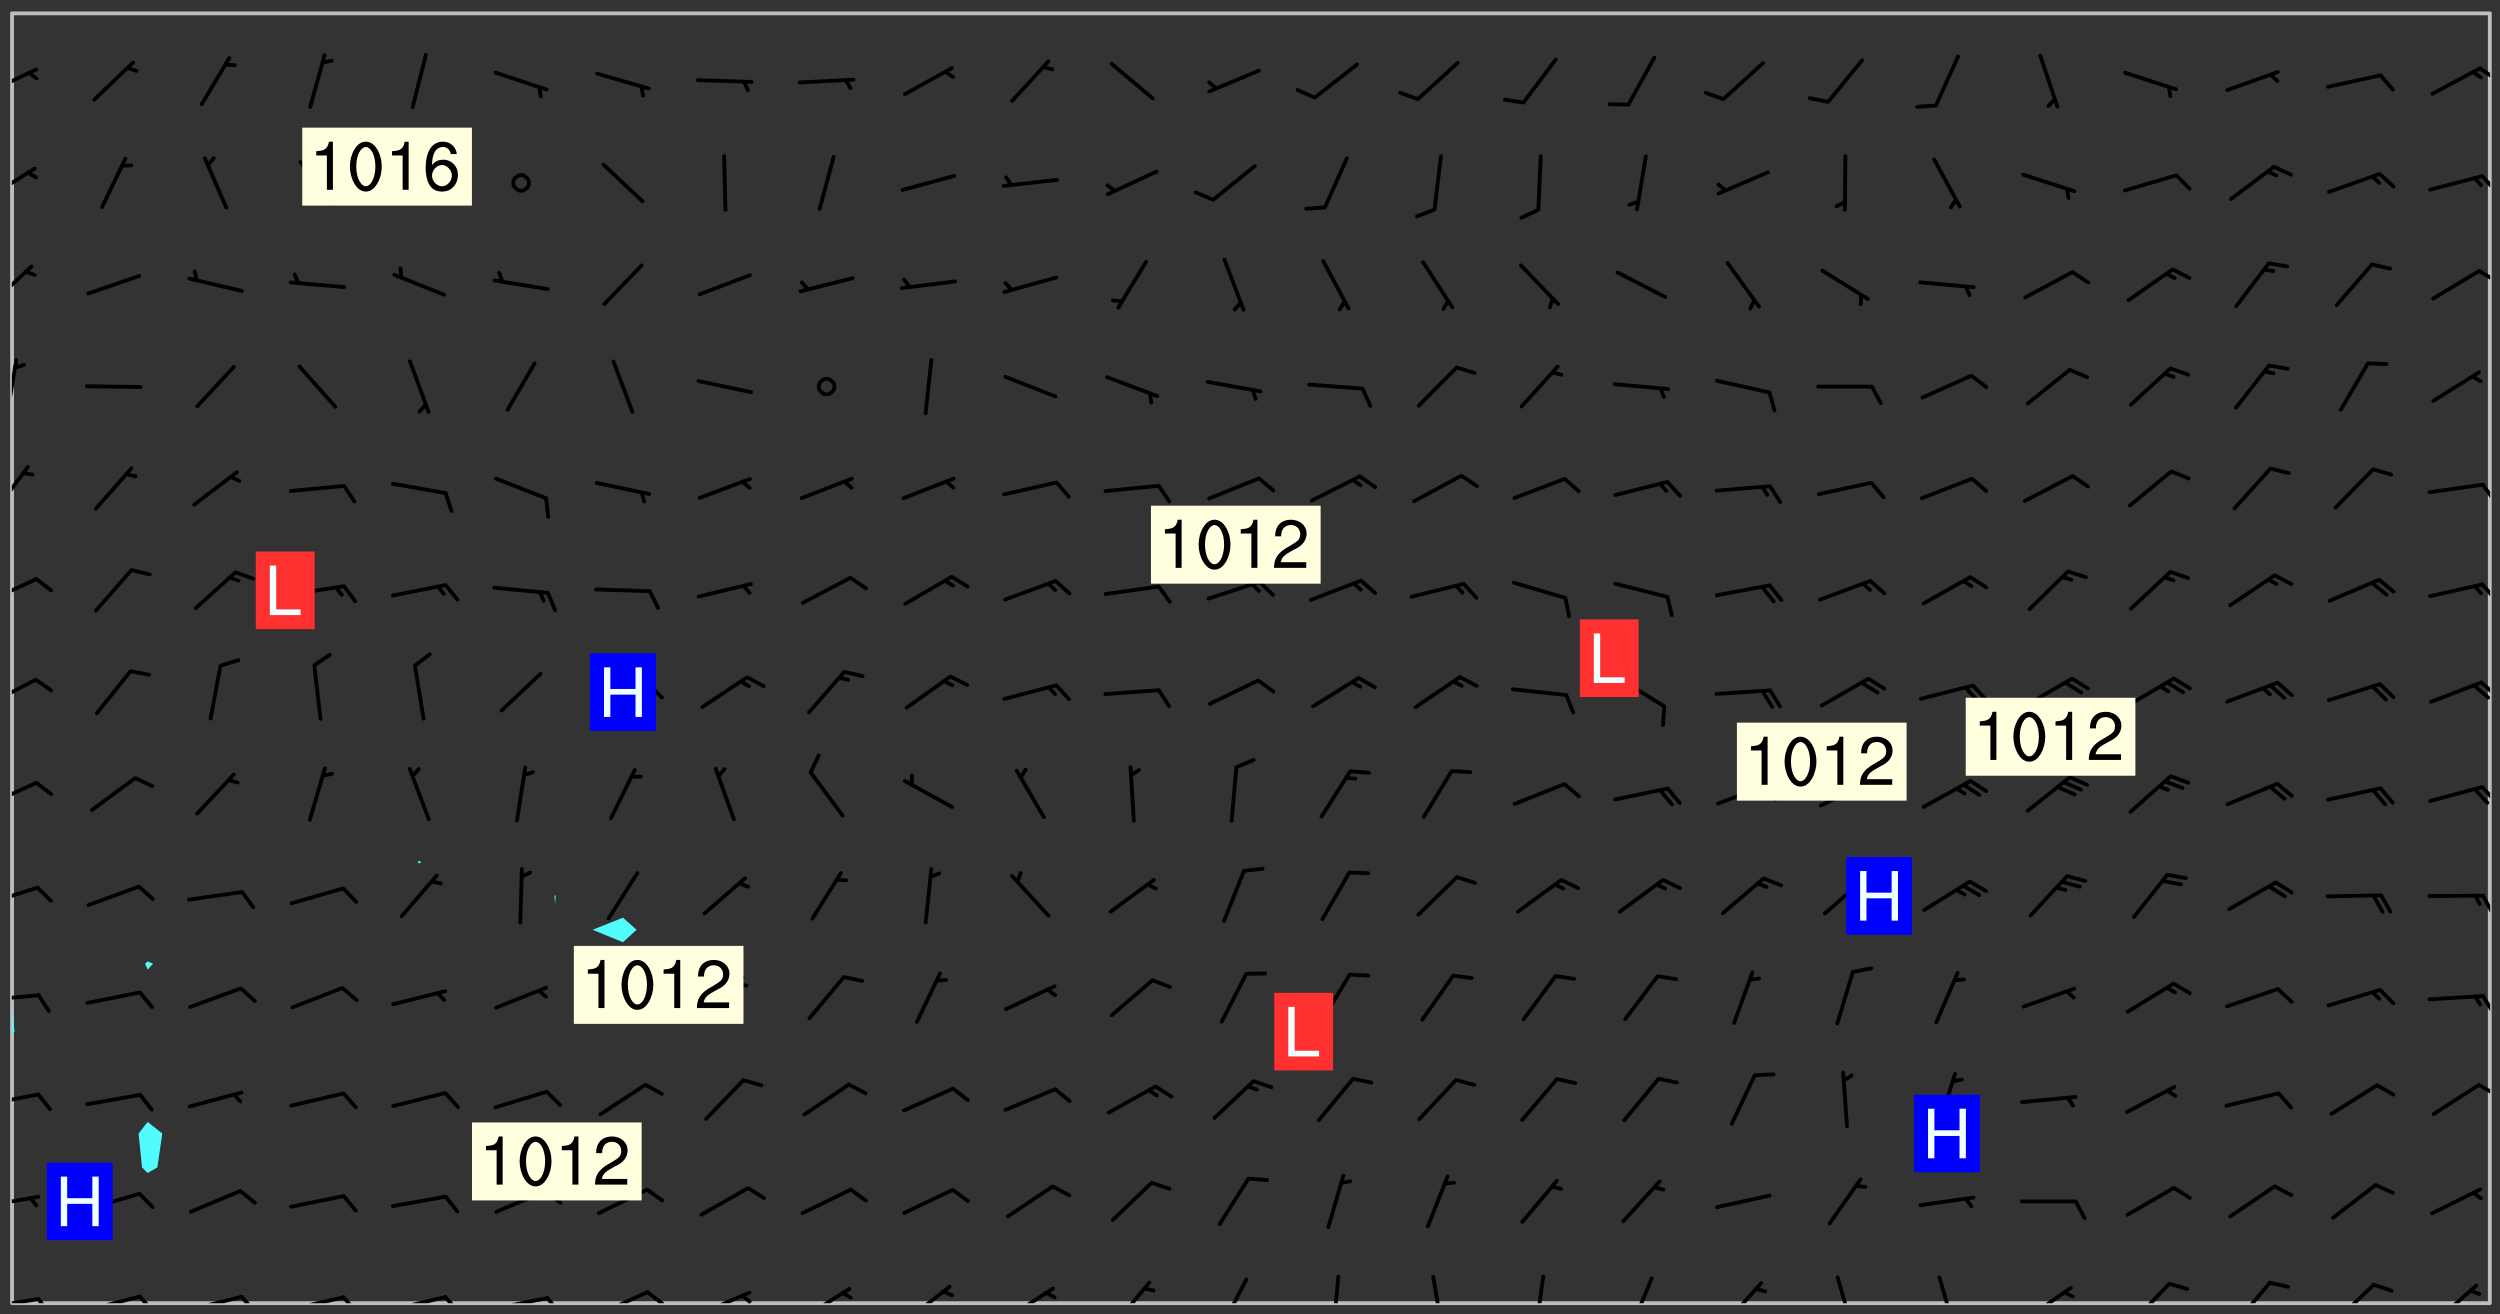 <svg xmlns="http://www.w3.org/2000/svg" role="img" xmlns:xlink="http://www.w3.org/1999/xlink" viewBox="142.45 309.95 326.84 171.84"><rect x="142.45" y="309.95" width="326.84" height="171.84" fill="#333333" stroke="none"/><defs><clipPath id="clip2"><path d="M 144 445 L 145 445 L 145 480.328 L 144 480.328 Z M 144 445"/></clipPath><clipPath id="clip3"><path d="M 144 311.672 L 145 311.672 L 145 442 L 144 442 Z M 144 311.672"/></clipPath><clipPath id="clip4"><path d="M 144 311.672 L 468 311.672 L 468 480.328 L 144 480.328 Z M 144 311.672"/></clipPath><clipPath id="clip5"><path d="M 467 311.672 L 468 311.672 L 468 480.328 L 467 480.328 Z M 467 311.672"/></clipPath><clipPath id="clip6"><path d="M 144 479 L 148 479 L 148 480.328 L 144 480.328 Z M 144 479"/></clipPath><clipPath id="clip7"><path d="M 147 479 L 150 479 L 150 480.328 L 147 480.328 Z M 147 479"/></clipPath><clipPath id="clip8"><path d="M 153 479 L 161 479 L 161 480.328 L 153 480.328 Z M 153 479"/></clipPath><clipPath id="clip9"><path d="M 160 479 L 163 479 L 163 480.328 L 160 480.328 Z M 160 479"/></clipPath><clipPath id="clip10"><path d="M 166 479 L 175 479 L 175 480.328 L 166 480.328 Z M 166 479"/></clipPath><clipPath id="clip11"><path d="M 173 479 L 176 479 L 176 480.328 L 173 480.328 Z M 173 479"/></clipPath><clipPath id="clip12"><path d="M 180 479 L 188 479 L 188 480.328 L 180 480.328 Z M 180 479"/></clipPath><clipPath id="clip13"><path d="M 187 479 L 190 479 L 190 480.328 L 187 480.328 Z M 187 479"/></clipPath><clipPath id="clip14"><path d="M 193 479 L 201 479 L 201 480.328 L 193 480.328 Z M 193 479"/></clipPath><clipPath id="clip15"><path d="M 200 479 L 203 479 L 203 480.328 L 200 480.328 Z M 200 479"/></clipPath><clipPath id="clip16"><path d="M 206 479 L 215 479 L 215 480.328 L 206 480.328 Z M 206 479"/></clipPath><clipPath id="clip17"><path d="M 213 479 L 216 479 L 216 480.328 L 213 480.328 Z M 213 479"/></clipPath><clipPath id="clip18"><path d="M 220 478 L 228 478 L 228 480.328 L 220 480.328 Z M 220 478"/></clipPath><clipPath id="clip19"><path d="M 226 478 L 230 478 L 230 480.328 L 226 480.328 Z M 226 478"/></clipPath><clipPath id="clip20"><path d="M 233 478 L 241 478 L 241 480.328 L 233 480.328 Z M 233 478"/></clipPath><clipPath id="clip21"><path d="M 239 479 L 241 479 L 241 480.328 L 239 480.328 Z M 239 479"/></clipPath><clipPath id="clip22"><path d="M 247 478 L 254 478 L 254 480.328 L 247 480.328 Z M 247 478"/></clipPath><clipPath id="clip23"><path d="M 260 477 L 267 477 L 267 480.328 L 260 480.328 Z M 260 477"/></clipPath><clipPath id="clip24"><path d="M 273 478 L 281 478 L 281 480.328 L 273 480.328 Z M 273 478"/></clipPath><clipPath id="clip25"><path d="M 287 477 L 293 477 L 293 480.328 L 287 480.328 Z M 287 477"/></clipPath><clipPath id="clip26"><path d="M 301 476 L 306 476 L 306 480.328 L 301 480.328 Z M 301 476"/></clipPath><clipPath id="clip27"><path d="M 316 476 L 318 476 L 318 480.328 L 316 480.328 Z M 316 476"/></clipPath><clipPath id="clip28"><path d="M 329 476 L 332 476 L 332 480.328 L 329 480.328 Z M 329 476"/></clipPath><clipPath id="clip29"><path d="M 342 476 L 345 476 L 345 480.328 L 342 480.328 Z M 342 476"/></clipPath><clipPath id="clip30"><path d="M 355 476 L 359 476 L 359 480.328 L 355 480.328 Z M 355 476"/></clipPath><clipPath id="clip31"><path d="M 367 477 L 373 477 L 373 480.328 L 367 480.328 Z M 367 477"/></clipPath><clipPath id="clip32"><path d="M 382 476 L 385 476 L 385 480.328 L 382 480.328 Z M 382 476"/></clipPath><clipPath id="clip33"><path d="M 395 476 L 399 476 L 399 480.328 L 395 480.328 Z M 395 476"/></clipPath><clipPath id="clip34"><path d="M 407 478 L 414 478 L 414 480.328 L 407 480.328 Z M 407 478"/></clipPath><clipPath id="clip35"><path d="M 420 477 L 427 477 L 427 480.328 L 420 480.328 Z M 420 477"/></clipPath><clipPath id="clip36"><path d="M 434 477 L 440 477 L 440 480.328 L 434 480.328 Z M 434 477"/></clipPath><clipPath id="clip37"><path d="M 447 477 L 454 477 L 454 480.328 L 447 480.328 Z M 447 477"/></clipPath><clipPath id="clip38"><path d="M 460 477 L 467 477 L 467 480.328 L 460 480.328 Z M 460 477"/></clipPath><clipPath id="clip39"><path d="M 144 466 L 148 466 L 148 468 L 144 468 Z M 144 466"/></clipPath><clipPath id="clip40"><path d="M 144 452 L 148 452 L 148 455 L 144 455 Z M 144 452"/></clipPath><clipPath id="clip41"><path d="M 466 451 L 468 451 L 468 454 L 466 454 Z M 466 451"/></clipPath><clipPath id="clip42"><path d="M 144 439 L 148 439 L 148 441 L 144 441 Z M 144 439"/></clipPath><clipPath id="clip43"><path d="M 466 439 L 468 439 L 468 443 L 466 443 Z M 466 439"/></clipPath><clipPath id="clip44"><path d="M 144 425 L 148 425 L 148 429 L 144 429 Z M 144 425"/></clipPath><clipPath id="clip45"><path d="M 466 426 L 468 426 L 468 430 L 466 430 Z M 466 426"/></clipPath><clipPath id="clip46"><path d="M 144 412 L 148 412 L 148 416 L 144 416 Z M 144 412"/></clipPath><clipPath id="clip47"><path d="M 466 412 L 468 412 L 468 415 L 466 415 Z M 466 412"/></clipPath><clipPath id="clip48"><path d="M 144 398 L 148 398 L 148 403 L 144 403 Z M 144 398"/></clipPath><clipPath id="clip49"><path d="M 466 398 L 468 398 L 468 402 L 466 402 Z M 466 398"/></clipPath><clipPath id="clip50"><path d="M 144 385 L 148 385 L 148 389 L 144 389 Z M 144 385"/></clipPath><clipPath id="clip51"><path d="M 466 386 L 468 386 L 468 389 L 466 389 Z M 466 386"/></clipPath><clipPath id="clip52"><path d="M 144 370 L 147 370 L 147 377 L 144 377 Z M 144 370"/></clipPath><clipPath id="clip53"><path d="M 466 373 L 468 373 L 468 376 L 466 376 Z M 466 373"/></clipPath><clipPath id="clip54"><path d="M 144 356 L 145 356 L 145 365 L 144 365 Z M 144 356"/></clipPath><clipPath id="clip55"><path d="M 144 344 L 147 344 L 147 350 L 144 350 Z M 144 344"/></clipPath><clipPath id="clip56"><path d="M 466 345 L 468 345 L 468 347 L 466 347 Z M 466 345"/></clipPath><clipPath id="clip57"><path d="M 144 331 L 148 331 L 148 336 L 144 336 Z M 144 331"/></clipPath><clipPath id="clip58"><path d="M 466 332 L 468 332 L 468 336 L 466 336 Z M 466 332"/></clipPath><clipPath id="clip59"><path d="M 144 318 L 148 318 L 148 323 L 144 323 Z M 144 318"/></clipPath><clipPath id="clip60"><path d="M 466 318 L 468 318 L 468 321 L 466 321 Z M 466 318"/></clipPath><g id="surface383" clip-path="url(#clip1)"><path fill="#fff" fill-opacity="0" fill-rule="evenodd" d="M 0 0 L 1000 0 L 1000 1000 L 0 1000 Z M 0 0"/><path fill="#d3d3d3" fill-opacity="0" fill-rule="evenodd" d="M162.152 355.867L161.918 356.16 161.977 356.395 162.094 356.566 162.27 356.801 162.562 357.148 162.676 357.207 162.793 357.035 162.852 356.801 163.027 356.625 163.492 356.449 164.191 356.449 164.426 356.742 164.715 357.559 164.773 357.734 164.949 357.965 165.301 358.199 166 358.898 166.172 359.074 166.406 359.422 166.641 359.832 166.93 360.414 167.34 360.879 167.57 361.113 167.805 361.289 167.922 361.52 168.098 361.812 168.27 362.977 168.27 363.211 168.328 363.5 168.387 363.617 168.504 363.734 168.852 364.145 168.969 364.316 169.145 364.492 169.32 364.727 169.438 364.898 169.609 365.25 169.668 365.484 169.902 365.891 170.137 365.832 169.961 366.008 169.902 366.938 169.32 366.938 169.086 366.824 168.738 366.938 168.621 367.055 168.562 367.348 168.504 367.523 168.387 367.695 167.922 367.988 167.863 368.223 167.805 368.336 167.805 368.98 167.863 369.152 167.863 369.562 167.922 369.621 167.922 370.027 167.98 370.434 168.098 370.609 168.156 370.668 168.387 371.309 168.328 371.602 168.328 372.301 168.27 372.883 168.27 373.117 168.211 373.348 168.156 373.699 168.156 375.621 168.211 375.738 168.637 375.738 168.27 375.855 168.246 376.207 169.137 377.375 170.879 377.914 172.219 378.273 172.219 378.812 172.309 379.621 172.844 380.336 174.363 380.605 175.254 380.52 175.344 381.684 175.879 381.863 177.039 381.684 179.094 380.699 180.254 380.336 182.133 380.16 183.828 379.98 183.648 380.699 182.133 380.785 180.883 380.875 180.078 381.145 179.004 381.953 179.273 382.672 179.809 383.57 179.629 384.195 179.363 385.004 179.629 386.082 180.254 386.98 181.059 387.16 182.309 386.98 182.043 387.703 182.141 388.207 182.195 388.5 182.195 388.672 182.254 388.965 182.254 389.371 182.43 389.488 182.781 389.605 183.188 389.605 183.48 389.43 183.594 389.312 183.652 389.195 183.77 388.965 183.828 388.789 184.18 388.324 184.41 388.148 184.586 388.09 184.762 388.148 184.82 388.324 184.938 389.312 184.992 389.781 185.051 389.953 185.168 390.188 185.344 390.246 186.16 390.305 186.449 390.305 186.566 390.539 186.625 390.945 186.684 391.297 186.684 392.402 186.801 392.695 186.918 393.043 187.207 393.742 187.383 394.094 187.965 394.848 188.316 395.023 188.488 395.082 188.957 395.316 189.598 395.781 189.945 396.016 190.238 396.191 190.531 396.246 190.762 396.309 191.578 396.656 191.871 396.832 191.984 397.004 192.336 397.355 192.453 397.531 192.977 398.172 192.977 398.461 193.035 398.812 193.035 399.16 193.094 399.512 193.152 399.801 193.27 399.859 193.441 399.918 193.617 399.918 194.199 400.152 194.375 400.27 194.551 400.559 194.727 400.793 194.84 401.027 195.133 401.258 195.25 401.375 195.25 401.785 195.309 401.84 195.598 402.074 195.832 402.191 195.891 402.309 196.008 402.48 196.066 402.598 196.297 402.832 196.355 403.008 196.59 403.066 196.707 403.125 196.59 403.238 196.531 403.355 196.531 403.473 196.414 403.766 196.297 404.055 196.297 404.637 196.473 404.754 196.59 404.812 196.648 404.93 196.766 405.047 196.879 405.105 197.055 405.453 197.113 405.805 197.172 406.211 197.172 406.387 197.113 406.562 196.996 407.262 196.996 407.434 197.113 407.609 197.406 407.902 197.812 407.902 197.988 408.02 198.105 408.191 198.223 408.484 198.223 408.719 197.695 408.719 197.465 408.484 197.23 408.484 197.055 408.543 196.996 409.242 197.055 409.59 197.172 409.766 197.348 410.176 197.465 410.406 197.754 410.875 197.93 410.93 198.453 410.93 198.688 410.988 199.445 411.629 199.504 411.922 199.504 412.156 199.562 412.215 199.793 412.562 199.793 412.914 199.676 413.086 199.676 413.379 199.969 413.668 200.262 413.844 200.434 413.902 200.727 414.078 201.02 414.195 201.602 414.602 201.891 414.836 202.184 415.012 202.402 415.172 202.418 415.184 202.648 415.359 203.289 415.883 203.465 416.117 203.582 416.293 203.758 416.469 203.871 416.641 203.871 417.281 203.988 417.457 204.457 417.574 205.039 417.691 205.273 417.75 205.504 417.863 205.797 417.98 205.91 418.039 206.496 418.391 206.785 418.562 206.961 418.625 207.137 418.68 207.312 418.738 208.012 419.09 208.301 419.266 208.535 419.32 208.824 419.496 209.059 419.613 209.699 420.02 209.992 420.137 210.164 420.195 210.398 420.254 210.809 420.312 211.039 420.371 211.273 420.488 211.332 420.66 210.922 420.836 211.391 420.895 211.449 421.188 211.562 421.422 211.738 421.477 211.973 421.535 212.148 421.594 212.555 421.711 213.195 421.945 213.312 422.117 213.371 422.352 213.371 422.527 213.312 422.645 213.254 423.051 213.488 423.285 213.605 423.344 213.953 423.461 214.594 423.691 214.77 423.809 215.059 423.926 215.234 424.102 215.469 424.566 216.051 425.672 216.227 425.848 216.574 426.023 216.75 426.141 217.102 426.258 218.148 426.781 218.383 426.84 218.848 426.953 219.141 427.012 219.605 427.188 220.363 427.77 220.598 428.004 220.945 428.469 221.121 428.645 221.41 428.879 222.227 429.578 222.52 429.754 222.809 430.043 223.102 430.219 223.395 430.508 224.09 431.148 224.266 431.324 224.559 431.559 224.848 431.793 225.316 432.082 225.957 432.664 226.305 432.898 226.539 433.191 226.887 433.539 227.238 434.004 228.172 434.996 228.52 435.402 228.637 435.578 228.871 435.637 228.984 435.754 229.629 435.93 229.859 436.043 230.094 436.102 230.387 436.277 230.617 436.395 231.551 437.094 231.957 437.5 232.191 437.676 232.598 437.852 232.832 437.969 233.648 438.316 233.996 438.551 234.23 438.668 234.523 438.957 234.754 439.074 235.512 439.426 235.863 439.598 236.094 439.656 236.387 439.773 236.621 439.832 237.492 440.008 238.309 440.008 238.777 440.238 238.949 440.297 239.824 440.996 240.289 441.113 240.582 441.172 240.758 441.23 240.988 441.289 241.457 441.348 241.805 441.406 242.156 441.465 242.562 441.523 242.855 441.523 243.027 441.582 243.027 441.812 243.203 441.988 243.496 441.988 243.844 442.047 244.195 442.105 244.895 442.223 245.535 442.223 246 441.988 246.293 441.812 246.465 441.695 246.875 441.523 247.164 441.348 248.098 440.883 248.566 440.59 249.09 440.297 249.555 440.125 250.02 439.949 251.07 439.484 251.359 439.367 251.77 439.25 252.059 439.133 252.586 438.957 254.102 438.258 254.684 437.91 254.973 437.852 255.266 437.793 255.613 437.676 256.488 437.445 256.84 437.328 256.953 437.328 257.188 437.27 258.062 437.035 258.297 436.977 259.109 436.977 259.461 436.918 260.277 436.801 260.449 436.742 260.801 436.688 261.094 436.629 261.324 436.57 262.141 436.395 262.316 436.336 262.664 436.336 262.898 436.277 263.363 436.16 264.121 435.988 264.355 435.93 264.703 435.93 265.113 435.812 265.402 435.754 266.688 435.695 266.977 435.695 267.387 435.637 267.617 435.578 267.793 435.578 268.668 435.461 269.074 435.461 269.484 435.344 269.832 435.344 270.184 435.23 271.055 435.172 272.805 435.172 273.852 435.461 274.262 435.578 274.551 435.695 274.902 435.812 275.191 435.93 276.242 436.102 276.531 436.16 276.824 436.16 277.117 436.219 277.289 436.277 277.699 436.336 277.871 436.395 277.988 436.453 278.105 436.453 278.223 436.512 278.574 436.57 278.688 436.57 279.098 436.637 281.02 437.031 282.945 437.426 284.465 437.875 286.16 438.594 288.305 439.398 289.91 438.68 291.34 437.875 292.5 436.797 293.75 436.348 296.785 435.629 298.66 435.27 300.805 433.922 303.039 432.668 305.539 431.41 307.234 430.961 309.02 430.781 310.18 430.512 310.805 431.051 312.145 430.781 312.859 429.793 313.844 428.449 314.289 428.27 315.094 427.91 316.969 427.371 318.754 426.922 320.004 426.652 321.164 426.562 322.863 426.473 324.824 426.203 326.074 426.113 326.613 426.113 327.238 426.023 328.129 426.023 330.273 425.844 332.684 425.664 335.273 425.574 336.969 425.754 338.578 425.844 340.008 426.203 341.168 426.922 343.043 427.91 344.203 429.438 344.469 430.152 345.098 430.242 345.453 431.141 345.988 431.68 346.523 433.207 347.598 433.566 348.133 433.566 347.328 434.102 347.418 435.809 348.133 438.504 349.023 439.309 349.918 440.297 350.633 441.555 352.418 442.094 353.938 441.914 354.293 443.258 355.902 442.453 356.883 441.914 357.152 442.184 357.469 441.969 357.688 441.824 358.488 442.273 358.938 441.914 359.293 441.914 359.828 441.645 360.367 440.926 360.902 440.656 361.527 439.668 362.688 440.117 363.527 440.488 364.922 441.105 366.617 440.926 368.223 440.926 370.008 441.016 370.188 439.309 370.723 437.965 371.527 438.234 372.02 439.082 372.422 439.488 372.332 440.027 372.332 440.387 373.047 440.836 373.758 440.566 375.188 440.566 375.547 441.555 375.992 442.812 376.707 444.156 377.957 444.785 379.652 445.414 380.367 445.234 380.547 444.695 381.527 444.605 381.977 444.965 382.062 446.223 381.797 446.852 381.262 447.031 381.262 447.57 381.977 448.555 382.242 449.094 383.227 450.082 384.027 451.16 383.762 451.52 383.672 452.418 383.047 454.75 382.691 456.816 382.602 458.609 382.422 459.328 382.332 459.867 382.332 461.305 381.352 463.188 380.992 464.895 380.457 465.793 379.652 466.961 379.387 467.5 381.441 468.754 381.527 469.113 381.172 469.652 381.082 469.473 381.082 470.281 381.172 471.719 380.727 472.434 379.652 472.527 379.387 473.242 379.922 474.141 380.727 474.859 381.887 475.668 383.227 475.938 383.672 476.297 383.316 476.746 381.527 476.656 380.277 476.207 379.562 475.488 378.938 475.398 378.762 478.988 378.574 480.297 467.934 480.297 467.934 311.703 412.664 311.703 412.664 360.785 413.426 360.91 416.715 361.453 418.738 364.289 418.738 367.043 421.09 367.375 423.438 367.707 427.488 367.707 426.109 371.867 424.086 372.574 422.062 373.277 421.52 373.621 418.926 375.238 418.738 375.355 416.715 373.277 415.984 370.535 413.312 368.457 411.938 364.957 411.871 364.875 409.914 362.203 412.664 360.785 412.664 311.703 294.422 311.703 294.422 403.117 294.539 403.148 294.672 403.16 294.746 403.234 294.852 403.281 294.941 403.34 295.027 403.398 295.117 403.457 295.414 403.754 295.473 403.844 295.504 403.961 295.531 404.078 295.547 404.215 295.516 404.332 295.457 404.422 295.398 404.508 295.355 404.613 295.309 404.715 295.281 404.836 295.281 404.98 295.457 405.25 295.605 405.398 295.68 405.484 295.754 405.559 295.797 405.664 295.859 405.754 295.918 405.84 295.961 405.945 296.02 406.035 296.066 406.137 296.109 406.242 296.168 406.328 296.285 406.508 296.359 406.582 296.422 406.668 296.48 406.758 296.523 406.863 296.582 406.953 296.641 407.039 296.703 407.129 296.762 407.219 296.805 407.32 296.922 407.5 296.996 407.574 297.055 407.66 297.129 407.734 297.219 407.793 297.324 407.84 297.473 407.84 297.605 407.824 297.738 407.84 297.84 407.793 297.914 407.719 297.961 407.617 297.945 407.484 297.945 407.336 297.898 407.23 297.871 407.113 297.824 407.012 297.797 406.891 297.754 406.789 297.691 406.699 297.648 406.598 297.605 406.492 297.574 406.375 297.559 406.242 297.547 406.105 297.633 406.047 297.691 405.961 297.812 405.93 297.855 406.035 297.871 406.168 297.871 406.285 297.93 406.387 297.988 406.477 298.078 406.535 298.227 406.684 298.285 406.773 298.328 406.879 298.316 406.98 298.402 407.039 298.508 407.086 298.594 407.145 298.684 407.203 298.758 407.277 298.641 407.305 298.535 407.352 298.449 407.41 298.375 407.484 298.316 407.574 298.254 407.66 298.227 407.781 298.18 407.883 298.137 407.988 298.105 408.105 298.094 408.238 298.078 408.371 298.078 408.52 298.105 408.637 298.152 408.742 298.195 408.844 298.254 408.934 298.328 409.008 298.418 409.066 298.492 409.141 298.582 409.199 298.641 409.289 298.684 409.395 298.73 409.496 298.848 409.527 298.98 409.543 299.129 409.543 299.246 409.512 299.352 409.555 299.395 409.66 299.441 409.762 299.469 409.883 299.5 410 299.527 410.117 299.559 410.238 299.586 410.355 299.691 410.398 299.793 410.445 299.926 410.43 300.074 410.578 300.137 410.664 300.211 410.738 300.281 410.812 300.371 410.875 300.477 410.918 300.578 410.961 300.695 410.992 300.832 411.008 300.949 410.977 301.023 410.902 301.051 410.785 301.039 410.652 301.008 410.531 300.98 410.414 301.023 410.309 301.141 410.309 301.23 410.371 301.348 410.398 301.496 410.398 301.629 410.414 301.777 410.414 301.91 410.43 302.043 410.414 302.191 410.414 302.324 410.398 302.457 410.387 302.594 410.398 302.711 410.371 302.844 410.355 303.035 410.297 302.977 410.473 302.961 410.605 302.934 410.727 302.918 410.859 302.859 410.945 302.727 410.961 302.621 411.008 302.516 411.051 302.398 411.082 302.281 411.109 302.016 411.141 301.867 411.141 301.734 411.156 301.66 411.23 301.719 411.316 301.867 411.465 301.984 411.645 302.059 411.715 302.148 411.777 302.238 411.836 302.324 411.895 302.414 411.953 302.516 411.996 302.621 412.059 302.727 412.102 302.812 412.16 302.918 412.207 303.02 412.25 303.199 412.367 303.258 412.457 303.215 412.559 303.168 412.664 303.184 412.797 303.406 413.02 303.465 413.109 303.508 413.211 303.539 413.332 303.582 413.434 303.598 413.566 303.629 413.684 303.641 413.82 303.672 413.938 303.82 414.086 303.922 414.129 304.027 414.172 304.145 414.203 304.277 414.219 304.414 414.234 304.531 414.234 304.648 414.203 304.738 414.145 304.781 414.039 304.828 413.938 304.871 413.832 304.902 413.715 304.914 413.582 304.914 413.434 304.902 413.301 304.887 413.168 304.855 413.051 304.812 412.945 304.766 412.84 304.723 412.738 304.68 412.633 304.664 412.5 304.68 412.367 304.707 412.25 304.738 412.133 304.766 412.012 304.812 411.91 304.902 411.852 304.988 411.789 305.062 411.715 305.152 411.656 305.375 411.434 305.434 411.348 305.508 411.273 305.625 411.094 305.684 411.008 305.684 410.859 305.609 410.785 305.508 410.738 305.402 410.695 305.301 410.652 305.242 410.562 305.195 410.457 305.168 410.34 305.258 410.281 305.375 410.25 305.477 410.207 305.656 410.09 305.805 409.941 305.816 409.809 305.805 409.703 305.715 409.645 305.582 409.66 305.434 409.66 305.301 409.676 305.168 409.66 305.047 409.629 304.961 409.57 304.887 409.496 304.828 409.406 304.766 409.32 304.648 409.141 304.59 409.055 304.621 408.934 304.707 408.875 304.828 408.844 304.887 408.758 304.887 408.637 304.855 408.52 304.797 408.43 304.738 408.344 304.691 408.238 304.664 408.121 304.648 407.988 304.707 407.898 304.781 407.824 304.871 407.766 304.988 407.586 305.062 407.512 305.121 407.426 305.27 407.277 305.391 407.246 305.523 407.23 305.656 407.246 305.73 407.32 305.773 407.426 305.789 407.559 305.758 407.676 305.641 407.707 305.508 407.719 305.359 407.867 305.316 407.973 305.27 408.074 305.242 408.195 305.211 408.312 305.211 408.461 305.242 408.578 305.285 408.684 305.344 408.773 305.418 408.844 305.492 408.918 305.609 408.949 305.73 408.977 305.848 408.949 305.98 408.934 306.098 408.934 306.188 408.992 306.262 409.066 306.309 409.172 306.367 409.258 306.469 409.305 306.602 409.32 306.707 409.363 306.793 409.422 306.781 409.527 306.707 409.602 306.527 409.719 306.469 409.809 306.379 409.867 306.309 409.941 306.234 410.016 306.172 410.105 306.145 410.223 306.129 410.355 306.145 410.488 306.129 410.621 306.129 410.77 306.145 410.902 306.172 411.02 306.203 411.141 306.277 411.215 306.367 411.273 306.453 411.332 306.543 411.391 306.66 411.422 306.66 411.508 306.559 411.555 306.469 411.613 306.203 411.645 306.086 411.672 305.938 411.672 305.832 411.715 305.73 411.762 305.672 411.852 305.609 412.086 305.598 412.219 305.566 412.34 305.551 412.473 305.551 412.766 305.539 412.898 305.551 413.035 305.566 413.168 305.699 413.184 305.832 413.195 305.953 413.227 306.039 413.285 306.113 413.359 306.16 413.465 306.203 413.566 306.219 413.699 306.219 414.145 306.203 414.277 306.203 414.723 306.234 414.988 306.262 415.105 306.277 415.238 306.309 415.355 306.395 415.566 306.426 415.832 306.426 415.98 306.395 416.098 306.367 416.215 306.336 416.336 306.309 416.453 306.277 416.57 306.246 416.691 306.234 416.824 306.219 416.957 306.309 417.016 306.426 416.984 306.527 417 306.574 417.105 306.543 417.371 306.543 417.812 306.5 417.918 306.453 418.023 306.41 418.125 306.367 418.23 306.309 418.316 306.277 418.438 306.234 418.555 306.203 418.672 306.188 418.805 306.203 418.938 306.262 419.027 306.367 419.074 306.453 419.133 306.512 419.219 306.5 419.355 306.469 419.473 306.426 419.574 306.426 420.02 306.41 420.152 306.41 420.301 306.379 420.418 306.336 420.523 306.309 420.641 306.262 420.746 306.219 420.848 306.188 420.969 306.16 421.086 306.129 421.219 306.098 421.336 306.07 421.453 306.027 421.559 305.996 421.676 305.965 421.797 305.953 421.93 305.938 422.062 305.938 422.359 305.965 422.477 305.965 422.625 306.012 423.023 306.039 423.141 306.098 423.23 306.219 423.262 306.367 423.262 306.5 423.246 306.559 423.336 306.559 423.453 306.5 423.543 306.41 423.602 306.309 423.645 306.203 423.691 306.113 423.75 306.027 423.809 305.891 423.824 305.773 423.793 305.641 423.777 305.539 423.824 305.477 423.91 305.465 424.047 305.449 424.18 305.418 424.297 305.391 424.414 305.375 424.547 305.344 424.668 305.344 424.965 305.359 425.098 305.391 425.215 305.391 425.363 305.402 425.496 305.402 425.645 305.375 425.762 305.328 425.863 305.301 425.984 305.27 426.102 305.211 426.191 305.137 426.266 305.035 426.309 304.93 426.355 304.812 426.383 304.691 426.414 304.59 426.367 304.648 426.281 304.754 426.234 304.781 426.117 304.812 426 304.84 425.879 304.871 425.762 304.871 425.613 304.887 425.48 304.855 425.363 304.812 425.258 304.707 425.273 304.633 425.348 304.531 425.391 304.441 425.453 304.367 425.527 304.324 425.629 304.309 425.762 304.277 425.879 304.25 426 304.219 426.117 304.191 426.234 304.16 426.355 304.133 426.473 304.102 426.59 304.059 426.695 303.969 426.754 303.879 426.754 303.762 426.723 303.73 426.637 303.746 426.5 303.715 426.383 303.715 426.234 303.703 426.102 303.703 425.953 303.641 425.719 303.613 425.598 303.57 425.496 303.523 425.391 303.465 425.305 303.406 425.215 303.363 425.109 303.301 425.023 303.152 424.875 303.082 424.801 302.977 424.754 302.871 424.711 302.77 424.668 302.473 424.371 302.383 424.297 302.297 424.238 302.191 424.195 302.102 424.133 302.016 424.074 301.91 424.031 301.82 423.973 301.734 423.91 301.66 423.84 301.555 423.793 301.469 423.734 301.363 423.691 301.273 423.629 301.172 423.586 301.066 423.543 300.98 423.484 300.875 423.438 300.77 423.395 300.668 423.348 300.578 423.289 300.477 423.246 300.371 423.203 300.281 423.141 300.164 423.113 300.031 423.098 299.898 423.113 299.75 423.113 299.617 423.129 299.5 423.098 299.41 423.039 299.336 422.965 299.246 422.906 299.145 422.859 298.996 422.859 298.875 422.832 298.773 422.789 298.699 422.715 298.582 422.535 298.492 422.477 298.391 422.434 298.301 422.371 298.195 422.328 298.105 422.27 298.02 422.211 297.914 422.164 297.855 422.078 297.797 421.988 297.754 421.883 297.707 421.781 297.633 421.707 297.547 421.648 297.473 421.574 297.383 421.516 297.16 421.293 297.117 421.188 297.086 420.922 297.191 420.879 297.336 420.879 297.441 420.922 297.516 420.996 297.605 421.055 297.691 421.113 297.797 421.16 297.887 421.219 298.035 421.367 298.105 421.441 298.254 421.59 298.316 421.676 298.391 421.75 298.477 421.809 298.551 421.883 298.641 421.945 298.73 422.004 298.816 422.062 299.086 422.238 299.188 422.285 299.293 422.328 299.395 422.371 299.441 422.297 299.5 422.211 299.574 422.137 299.645 422.062 299.75 422.105 299.824 422.18 299.883 422.27 299.926 422.371 299.973 422.477 300.016 422.582 300.137 422.609 300.254 422.582 300.328 422.492 300.371 422.387 300.43 422.297 300.504 422.223 300.609 422.18 300.727 422.152 300.859 422.164 300.949 422.223 301.098 422.371 301.156 422.461 301.199 422.566 301.246 422.668 301.289 422.773 301.332 422.875 301.438 422.922 301.543 422.965 301.676 422.98 301.762 422.922 301.82 422.832 301.895 422.758 302 422.715 302.117 422.742 302.223 422.789 302.324 422.832 302.43 422.875 302.531 422.922 302.711 423.039 302.711 423.156 302.695 423.289 302.711 423.422 302.727 423.559 302.785 423.645 302.887 423.691 303.008 423.719 303.125 423.75 303.273 423.75 303.391 423.719 303.449 423.629 303.629 423.512 303.688 423.422 303.762 423.348 303.82 423.262 303.938 423.082 304.117 422.965 304.234 422.996 304.324 423.055 304.367 423.129 304.352 423.262 304.352 423.379 304.441 423.438 304.59 423.438 304.723 423.422 304.855 423.41 305.121 423.379 305.227 423.336 305.344 423.305 305.465 423.277 305.539 423.203 305.609 423.129 305.672 423.039 305.656 422.934 305.609 422.832 305.508 422.789 305.402 422.773 305.285 422.801 305.02 422.832 304.871 422.832 304.797 422.758 304.707 422.699 304.59 422.668 304.473 422.641 304.34 422.625 304.191 422.625 304.059 422.641 303.762 422.641 303.656 422.594 303.508 422.445 303.465 422.344 303.406 422.254 303.629 422.031 303.715 421.973 303.82 421.93 303.938 421.898 304.07 421.883 304.203 421.898 304.34 421.914 304.441 421.957 304.574 421.945 304.664 421.883 304.766 421.84 304.828 421.75 304.781 421.648 304.691 421.59 304.574 421.559 304.473 421.516 304.414 421.426 304.352 421.336 304.352 421.219 304.367 421.086 304.473 421.039 304.547 420.969 304.547 420.848 304.457 420.789 304.426 420.672 304.516 420.613 304.59 420.539 304.633 420.434 304.691 420.344 304.738 420.242 304.754 420.109 304.754 419.961 304.707 419.855 304.664 419.754 304.574 419.695 304.441 419.68 304.34 419.637 304.203 419.621 304.086 419.59 303.641 419.59 303.508 419.574 303.375 419.562 303.242 419.547 303.125 419.516 302.977 419.516 302.844 419.5 302.711 419.488 302.445 419.457 302.324 419.414 302.238 419.355 302.164 419.281 302.164 419.133 302.176 419 302.281 418.953 302.383 418.91 302.516 418.895 302.668 418.895 302.801 418.879 303.094 418.879 303.215 418.91 303.316 418.953 303.406 419.012 303.641 419.074 303.762 419.027 303.852 418.969 303.953 418.926 304.086 418.91 304.191 418.953 304.293 419 304.426 419.012 304.547 418.984 304.691 418.984 304.812 418.953 304.93 418.926 305.035 418.879 305.109 418.805 305.195 418.746 305.344 418.598 305.402 418.512 305.449 418.406 305.477 418.289 305.492 418.184 305.391 418.141 305.301 418.082 305.184 418.051 305.078 418.008 304.988 417.945 304.914 417.859 304.84 417.785 304.738 417.742 304.633 417.695 304.531 417.652 304.473 417.562 304.426 417.461 304.34 417.25 304.277 417.164 304.219 417.074 304.145 417 304.059 416.941 303.789 416.941 303.672 416.973 303.582 417.031 303.48 417.074 303.348 417.09 303.242 417.074 303.215 416.957 303.152 416.867 303.035 416.836 302.934 416.793 302.785 416.645 302.754 416.527 302.738 416.422 302.812 416.348 302.992 416.23 303.109 416.203 303.227 416.172 303.363 416.188 303.465 416.23 303.57 416.273 303.672 416.32 303.777 416.363 303.895 416.395 304.027 416.41 304.145 416.438 304.277 416.453 304.383 416.438 304.473 416.379 304.398 416.305 304.293 416.262 304.219 416.188 304.145 416.098 303.996 415.949 303.91 415.891 303.82 415.832 303.746 415.758 303.656 415.699 303.555 415.652 303.434 415.625 303.332 415.578 303.227 415.535 303.109 415.504 303.008 415.461 302.887 415.43 302.738 415.43 302.621 415.461 302.516 415.504 302.43 415.566 302.25 415.684 302.164 415.742 302.074 415.801 301.969 415.848 301.883 415.906 301.777 415.949 301.676 415.992 301.57 416.039 301.496 416.113 301.438 416.203 301.379 416.289 301.332 416.395 301.273 416.48 301.199 416.555 301.066 416.543 300.949 416.512 300.832 416.512 300.758 416.586 300.668 416.645 300.594 416.719 300.504 416.777 300.418 416.836 300.312 416.883 300.211 416.926 300.074 416.941 299.973 416.898 299.824 416.75 299.719 416.703 299.633 416.703 299.527 416.75 299.426 416.793 299.305 416.824 299.188 416.793 299.113 416.719 299.113 416.602 299.145 416.48 299.219 416.41 299.277 416.32 299.352 416.246 299.469 416.215 299.574 416.172 299.867 416.172 300 416.156 300.137 416.141 300.238 416.098 300.328 416.039 300.43 415.992 300.52 415.934 300.652 415.922 300.742 415.98 300.875 415.992 300.965 415.934 301.051 415.875 301.156 415.832 301.246 415.773 301.332 415.711 301.422 415.652 301.57 415.504 301.629 415.418 301.688 415.328 301.793 415.285 301.926 415.27 302.043 415.297 302.164 415.328 302.223 415.27 302.281 415.18 302.312 414.914 302.34 414.797 302.445 414.809 302.578 414.824 302.68 414.781 302.77 414.723 302.828 414.633 302.902 414.559 302.961 414.469 303.008 414.367 303.02 414.234 303.008 414.102 302.961 413.996 302.812 413.848 302.754 413.758 302.695 413.672 302.652 413.566 302.652 413.121 302.668 412.988 302.668 412.84 302.68 412.707 302.621 412.648 302.531 412.707 302.43 412.664 302.25 412.547 302.164 412.488 302.102 412.398 302.043 412.309 301.969 412.234 301.883 412.176 301.762 412.207 301.66 412.219 301.555 412.266 301.469 412.324 301.363 412.367 301.215 412.516 301.125 412.574 301.039 412.633 300.949 412.695 300.844 412.738 300.711 412.754 300.711 412.633 300.816 412.59 300.934 412.559 301.008 412.488 301.051 412.383 301.051 412.234 301.023 412.117 300.875 411.969 300.742 411.953 300.594 411.953 300.477 411.984 300.371 412.027 300.27 412.07 300.18 412.133 300.062 412.16 299.988 412.086 300 411.953 299.957 411.852 299.914 411.746 299.824 411.688 299.707 411.715 299.586 411.746 299.469 411.777 299.367 411.82 299.246 411.852 299.145 411.895 299.039 411.938 298.949 411.996 298.848 412.012 298.848 411.895 298.863 411.762 298.805 411.672 298.73 411.715 298.582 411.863 298.523 411.953 298.449 412.027 298.402 412.133 298.359 412.234 298.285 412.309 298.227 412.398 298.152 412.473 298.094 412.559 298.02 412.633 297.93 412.695 297.855 412.766 297.781 412.84 297.68 412.855 297.547 412.871 297.441 412.828 297.441 412.707 297.59 412.559 297.633 412.457 297.691 412.367 297.738 412.266 297.781 412.16 297.84 412.07 297.871 411.953 297.914 411.852 297.945 411.73 297.973 411.613 298.02 411.508 298.062 411.406 298.105 411.301 298.18 411.23 298.27 411.168 298.359 411.109 298.461 411.066 298.758 411.066 299.023 411.035 299.129 410.992 299.055 410.918 298.938 410.887 298.832 410.844 298.742 410.785 298.641 410.738 298.551 410.68 298.449 410.637 298.344 410.594 298.254 410.531 298.168 410.473 298.062 410.43 297.961 410.387 297.84 410.355 297.723 410.324 297.621 410.281 297.5 410.25 297.398 410.207 297.309 410.148 297.266 410.043 297.25 409.91 297.352 409.867 297.484 409.852 297.621 409.867 297.754 409.852 297.855 409.809 297.914 409.719 297.93 409.613 297.84 409.555 297.766 409.48 297.664 409.438 297.574 409.379 297.426 409.23 297.383 409.125 297.367 408.992 297.367 408.699 297.309 408.609 297.219 408.551 297.145 408.477 297.102 408.371 297.07 408.254 297.012 408.164 296.938 408.09 296.82 408.062 296.746 407.988 296.656 407.93 296.566 407.867 296.48 407.809 296.406 407.734 296.348 407.648 296.301 407.543 296.215 407.484 296.066 407.336 295.871 407.277 295.738 407.293 295.637 407.336 295.562 407.41 295.516 407.512 295.473 407.617 295.414 407.707 295.355 407.793 295.059 408.09 294.969 408.148 294.883 408.148 294.82 408.062 294.777 407.957 294.809 407.84 294.867 407.75 294.895 407.633 294.883 407.5 294.793 407.438 294.688 407.484 294.57 407.512 294.453 407.543 294.184 407.719 294.082 407.766 293.965 407.793 293.859 407.84 293.77 407.898 293.668 407.941 293.609 407.855 293.562 407.75 293.578 407.617 293.625 407.512 293.695 407.438 293.77 407.367 293.828 407.277 293.828 407.129 293.785 407.023 293.547 407.023 293.445 407.07 293.414 407.188 293.387 407.305 293.355 407.426 293.281 407.469 293.148 407.484 293.074 407.438 293.031 407.336 292.988 407.23 292.941 407.129 292.898 407.023 292.777 407.055 292.676 407.098 292.543 407.113 292.426 407.145 292.32 407.188 292.23 407.246 292.129 407.293 292.008 407.32 291.875 407.336 291.773 407.293 291.715 407.203 291.668 407.098 291.625 406.996 291.582 406.891 291.582 406.773 291.641 406.684 291.727 406.625 291.906 406.508 292.008 406.461 292.113 406.418 292.219 406.359 292.32 406.316 292.41 406.254 292.512 406.211 292.617 406.152 292.719 406.105 292.809 406.047 292.914 406.004 293.016 405.961 293.105 405.898 293.207 405.855 293.344 405.84 293.461 405.871 293.562 405.914 293.684 405.945 293.785 405.988 293.891 406.035 293.992 406.078 294.098 406.121 294.199 406.168 294.305 406.211 294.406 406.254 294.512 406.301 294.598 406.359 294.703 406.402 294.82 406.434 294.926 406.477 295.027 406.523 295.117 406.582 295.223 406.625 295.324 406.668 295.43 406.715 295.547 406.742 295.648 406.789 295.77 406.816 295.918 406.816 296.004 406.758 296.02 406.656 296.078 406.566 296.051 406.449 295.977 406.375 295.859 406.195 295.785 406.121 295.695 406.047 295.516 405.93 295.43 405.871 295.324 405.828 295.223 405.781 294.953 405.605 294.895 405.516 294.82 405.441 294.762 405.352 294.719 405.25 294.688 405.133 294.672 404.996 294.672 404.434 294.66 404.301 294.645 404.168 294.613 404.051 294.598 403.918 294.586 403.785 294.555 403.664 294.332 403.441 294.273 403.355 294.258 403.25 294.289 403.133 294.422 403.117 294.422 311.703 172.992 311.703 172.992 313.156 172.934 313.391 172.582 314.441 172.41 314.965 172.293 315.312 172.117 315.723 172 315.895 171.766 316.188 171.535 316.246 171.184 316.246 171.066 316.305 170.836 316.711 170.836 317.004 170.953 317.18 171.184 317.41 171.301 317.645 171.941 318.402 172.234 318.867 172.41 319.102 172.641 319.453 172.875 319.801 173.516 320.617 173.691 321.082 173.863 321.492 173.98 322.188 174.156 322.656 174.273 324.055 174.332 324.52 174.332 325.395 174.449 326.441 174.449 331.223 174.391 331.688 174.039 332.969 173.863 333.492 173.75 333.902 173.398 334.832 172.934 336 172.699 336.582 172.582 336.758 172.41 337.105 172.234 337.512 171.883 338.328 171.824 338.621 171.711 338.914 171.594 339.203 171.535 339.379 171.418 340.254 171.359 340.66 171.301 340.777 171.242 340.953 171.184 341.125 170.953 341.652 170.836 341.824 170.836 342.059 170.719 342.293 170.66 342.465 170.484 343.051 170.484 343.34 170.426 343.516 170.426 343.809 170.367 343.922 170.309 344.449 170.309 344.621 170.254 344.855 170.254 347.477 170.078 348.293 169.961 348.469 169.785 348.703 169.668 348.875 169.555 349.109 168.969 350.043 168.738 350.332 168.445 350.797 168.27 351.031 167.98 351.383 167.629 352.082 167.516 352.312 167.34 352.723 167.164 352.953 166.758 353.48 165.941 354.18 165.648 354.352 165.359 354.586 165.184 354.703 165.008 354.879 164.484 355.285 163.957 355.461 163.785 355.637 163.551 355.691 162.91 355.867 162.152 355.867M174.363 386.891L173.289 387.34 173.648 388.234 174.898 387.52 175.344 386.98 174.363 386.891"/><path fill="#d3d3d3" fill-opacity="0" fill-rule="evenodd" d="M201.508 416.598L200.613 416.598 201.062 417.227 202.043 417.586 202.848 417.496 203.293 416.508 203.117 416.598 202.402 416.242 201.508 416.598M356.129 475.668L356.07 475.145 356.07 474.852 356.184 474.559 356.242 474.328 356.711 473.859 356.824 473.859 356.941 473.746 357.059 473.688 357.234 473.688 357.469 473.629 357.816 473.629 358.051 473.688 358.168 473.746 358.398 473.918 358.457 474.094 358.574 474.676 358.574 474.969 358.457 475.145 358.285 475.434 358.109 475.609 357.582 476.133 357.352 476.367 357.234 476.426 357.059 476.426 356.941 476.367 356.535 476.074 356.359 475.957 356.242 475.898 356.184 475.785 356.129 475.668M362.77 464.711L362.711 464.539 362.711 463.43 362.77 463.258 362.945 463.199 363.117 463.141 363.293 463.141 363.527 463.082 363.645 463.141 363.703 463.84 363.645 464.012 363.527 464.188 363.41 464.246 363.176 464.77 363.062 464.828 362.828 464.828 362.77 464.711M372.383 450.32L372.266 450.145 372.266 449.445 372.559 448.57 372.676 448.398 372.852 448.047 372.965 447.816 373.082 447.523 373.434 446.766 373.551 446.535 373.723 446.301 373.898 446.301 374.016 446.242 374.656 446.242 374.773 446.301 375.008 446.535 375.18 446.648 375.531 446.941 375.648 447.059 375.762 447.234 375.762 447.348 375.879 447.406 375.996 447.523 375.996 448.223 375.938 448.398 375.938 448.629 375.879 448.805 375.531 449.855 375.414 450.086 375.297 450.32 375.18 450.379 374.949 450.613 374.309 450.902 373.434 450.902 373.023 450.785 372.383 450.32"/><path fill="none" stroke="#bebebe" stroke-linecap="round" stroke-linejoin="round" stroke-miterlimit="10" stroke-width=".5" d="M 431.957 354.305 L 108.027 354.305 L 108.027 185.68 L 431.957 185.68 L 431.957 354.305" transform="matrix(1 0 0 -1 36 666)"/><g clip-path="url(#clip2)"><path fill="#fff" fill-opacity="0" fill-rule="evenodd" d="M 144 475.891 L 144 480.328 L 144.004 480.328 L 144 480.328 L 144 445.133 L 144 475.891"/></g><g clip-path="url(#clip3)"><path fill="#fff" fill-opacity="0" fill-rule="evenodd" d="M 144 440.383 L 144 441.988 L 144 311.672 L 144.004 311.672 L 144 311.672 L 144 440.383"/></g><path fill="#50fcfc" fill-rule="evenodd" d="M 144 441.988 L 144 445.133 L 144.004 445.133 L 144.004 442.008 L 144 441.988"/><g clip-path="url(#clip4)"><path fill="#fff" fill-opacity="0" fill-rule="evenodd" d="M 144.004 480.328 L 144.004 445.133 L 144.348 444.82 L 144.004 442.008 L 144.004 311.672 L 161.754 311.672 L 161.754 435.645 L 161.414 435.945 L 161.754 436.707 L 161.754 456.629 L 160.566 458.137 L 161.023 462.574 L 161.754 463.305 L 163.023 462.574 L 163.672 458.137 L 161.754 456.629 L 161.754 436.707 L 162.465 435.945 L 161.754 435.645 L 161.754 311.672 L 197.262 311.672 L 197.262 422.5 L 197.016 422.629 L 197.262 422.844 L 197.52 422.629 L 197.262 422.5 L 197.262 311.672 L 215.016 311.672 L 215.016 426.988 L 214.934 427.07 L 215.016 428.137 L 215.098 427.07 L 215.016 426.988 L 215.016 311.672 L 223.891 311.672 L 223.891 429.922 L 219.918 431.508 L 223.891 433.133 L 225.672 431.508 L 223.891 429.922 L 223.891 311.672 L 467.996 311.672 L 467.996 480.328 L 144.004 480.328"/></g><path fill="#50fcfc" fill-rule="evenodd" d="M144.348 444.82L144.004 445.133 144.004 442.008 144.348 444.82M161.023 462.574L160.566 458.137 161.754 456.629 163.672 458.137 163.023 462.574 161.754 463.305 161.023 462.574M161.754 436.707L161.414 435.945 161.754 435.645 162.465 435.945 161.754 436.707M197.262 422.844L197.016 422.629 197.262 422.5 197.52 422.629 197.262 422.844M215.016 428.137L214.934 427.07 215.016 426.988 215.098 427.07 215.016 428.137M223.891 433.133L219.918 431.508 223.891 429.922 225.672 431.508 223.891 433.133"/><g clip-path="url(#clip5)"><path fill="#fff" fill-opacity="0" fill-rule="evenodd" d="M 467.996 480.328 L 468 480.328 L 468 311.672 L 467.996 311.672 L 468 311.672 L 468 480.328 L 467.996 480.328"/></g><g clip-path="url(#clip6)"><path fill="none" stroke="#000" stroke-linecap="round" stroke-linejoin="round" stroke-miterlimit="10" stroke-width=".5" d="M 111.469 186.219 L 104.531 185.125" transform="matrix(1 0 0 -1 36 666)"/></g><g clip-path="url(#clip7)"><path fill="none" stroke="#000" stroke-linecap="round" stroke-linejoin="round" stroke-miterlimit="10" stroke-width=".5" d="M 111.469 186.219 L 112.945 184.258" transform="matrix(1 0 0 -1 36 666)"/></g><g clip-path="url(#clip8)"><path fill="none" stroke="#000" stroke-linecap="round" stroke-linejoin="round" stroke-miterlimit="10" stroke-width=".5" d="M 124.719 186.547 L 117.91 184.797" transform="matrix(1 0 0 -1 36 666)"/></g><g clip-path="url(#clip9)"><path fill="none" stroke="#000" stroke-linecap="round" stroke-linejoin="round" stroke-miterlimit="10" stroke-width=".5" d="M 124.719 186.547 L 126.371 184.734" transform="matrix(1 0 0 -1 36 666)"/></g><g clip-path="url(#clip10)"><path fill="none" stroke="#000" stroke-linecap="round" stroke-linejoin="round" stroke-miterlimit="10" stroke-width=".5" d="M 138.043 186.512 L 131.219 184.832" transform="matrix(1 0 0 -1 36 666)"/></g><g clip-path="url(#clip11)"><path fill="none" stroke="#000" stroke-linecap="round" stroke-linejoin="round" stroke-miterlimit="10" stroke-width=".5" d="M 138.043 186.512 L 139.68 184.684" transform="matrix(1 0 0 -1 36 666)"/></g><g clip-path="url(#clip12)"><path fill="none" stroke="#000" stroke-linecap="round" stroke-linejoin="round" stroke-miterlimit="10" stroke-width=".5" d="M 151.371 186.445 L 144.52 184.898" transform="matrix(1 0 0 -1 36 666)"/></g><g clip-path="url(#clip13)"><path fill="none" stroke="#000" stroke-linecap="round" stroke-linejoin="round" stroke-miterlimit="10" stroke-width=".5" d="M 151.371 186.445 L 152.973 184.586" transform="matrix(1 0 0 -1 36 666)"/></g><g clip-path="url(#clip14)"><path fill="none" stroke="#000" stroke-linecap="round" stroke-linejoin="round" stroke-miterlimit="10" stroke-width=".5" d="M 164.68 186.48 L 157.84 184.863" transform="matrix(1 0 0 -1 36 666)"/></g><g clip-path="url(#clip15)"><path fill="none" stroke="#000" stroke-linecap="round" stroke-linejoin="round" stroke-miterlimit="10" stroke-width=".5" d="M 164.68 186.48 L 166.301 184.637" transform="matrix(1 0 0 -1 36 666)"/></g><g clip-path="url(#clip16)"><path fill="none" stroke="#000" stroke-linecap="round" stroke-linejoin="round" stroke-miterlimit="10" stroke-width=".5" d="M 178.023 186.348 L 171.129 184.992" transform="matrix(1 0 0 -1 36 666)"/></g><g clip-path="url(#clip17)"><path fill="none" stroke="#000" stroke-linecap="round" stroke-linejoin="round" stroke-miterlimit="10" stroke-width=".5" d="M 178.023 186.348 L 179.57 184.445" transform="matrix(1 0 0 -1 36 666)"/></g><g clip-path="url(#clip18)"><path fill="none" stroke="#000" stroke-linecap="round" stroke-linejoin="round" stroke-miterlimit="10" stroke-width=".5" d="M 191.09 187.121 L 184.691 184.219" transform="matrix(1 0 0 -1 36 666)"/></g><g clip-path="url(#clip19)"><path fill="none" stroke="#000" stroke-linecap="round" stroke-linejoin="round" stroke-miterlimit="10" stroke-width=".5" d="M 191.09 187.121 L 193.035 185.625" transform="matrix(1 0 0 -1 36 666)"/></g><g clip-path="url(#clip20)"><path fill="none" stroke="#000" stroke-linecap="round" stroke-linejoin="round" stroke-miterlimit="10" stroke-width=".5" d="M 204.434 187.059 L 197.977 184.285" transform="matrix(1 0 0 -1 36 666)"/></g><g clip-path="url(#clip21)"><path fill="none" stroke="#000" stroke-linecap="round" stroke-linejoin="round" stroke-miterlimit="10" stroke-width=".5" d="M 203.496 186.656 L 204.449 185.887" transform="matrix(1 0 0 -1 36 666)"/></g><g clip-path="url(#clip22)"><path fill="none" stroke="#000" stroke-linecap="round" stroke-linejoin="round" stroke-miterlimit="10" stroke-width=".5" d="M 217.492 187.547 L 211.547 183.797" transform="matrix(1 0 0 -1 36 666)"/></g><path fill="none" stroke="#000" stroke-linecap="round" stroke-linejoin="round" stroke-miterlimit="10" stroke-width=".5" d="M 216.629 187 L 217.691 186.391" transform="matrix(1 0 0 -1 36 666)"/><g clip-path="url(#clip23)"><path fill="none" stroke="#000" stroke-linecap="round" stroke-linejoin="round" stroke-miterlimit="10" stroke-width=".5" d="M 230.605 187.836 L 225.066 183.508" transform="matrix(1 0 0 -1 36 666)"/></g><path fill="none" stroke="#000" stroke-linecap="round" stroke-linejoin="round" stroke-miterlimit="10" stroke-width=".5" d="M 229.797 187.207 L 230.918 186.707" transform="matrix(1 0 0 -1 36 666)"/><g clip-path="url(#clip24)"><path fill="none" stroke="#000" stroke-linecap="round" stroke-linejoin="round" stroke-miterlimit="10" stroke-width=".5" d="M 244.094 187.59 L 238.207 183.754" transform="matrix(1 0 0 -1 36 666)"/></g><path fill="none" stroke="#000" stroke-linecap="round" stroke-linejoin="round" stroke-miterlimit="10" stroke-width=".5" d="M 243.238 187.031 L 244.312 186.438" transform="matrix(1 0 0 -1 36 666)"/><g clip-path="url(#clip25)"><path fill="none" stroke="#000" stroke-linecap="round" stroke-linejoin="round" stroke-miterlimit="10" stroke-width=".5" d="M 256.715 188.371 L 252.215 182.973" transform="matrix(1 0 0 -1 36 666)"/></g><path fill="none" stroke="#000" stroke-linecap="round" stroke-linejoin="round" stroke-miterlimit="10" stroke-width=".5" d="M 256.062 187.586 L 257.262 187.336" transform="matrix(1 0 0 -1 36 666)"/><g clip-path="url(#clip26)"><path fill="none" stroke="#000" stroke-linecap="round" stroke-linejoin="round" stroke-miterlimit="10" stroke-width=".5" d="M 269.398 188.789 L 266.164 182.551" transform="matrix(1 0 0 -1 36 666)"/></g><g clip-path="url(#clip27)"><path fill="none" stroke="#000" stroke-linecap="round" stroke-linejoin="round" stroke-miterlimit="10" stroke-width=".5" d="M 281.418 189.168 L 280.773 182.172" transform="matrix(1 0 0 -1 36 666)"/></g><g clip-path="url(#clip28)"><path fill="none" stroke="#000" stroke-linecap="round" stroke-linejoin="round" stroke-miterlimit="10" stroke-width=".5" d="M 293.824 189.137 L 294.996 182.207" transform="matrix(1 0 0 -1 36 666)"/></g><g clip-path="url(#clip29)"><path fill="none" stroke="#000" stroke-linecap="round" stroke-linejoin="round" stroke-miterlimit="10" stroke-width=".5" d="M 308.203 189.152 L 307.246 182.191" transform="matrix(1 0 0 -1 36 666)"/></g><g clip-path="url(#clip30)"><path fill="none" stroke="#000" stroke-linecap="round" stroke-linejoin="round" stroke-miterlimit="10" stroke-width=".5" d="M 322.387 188.918 L 319.695 182.426" transform="matrix(1 0 0 -1 36 666)"/></g><g clip-path="url(#clip31)"><path fill="none" stroke="#000" stroke-linecap="round" stroke-linejoin="round" stroke-miterlimit="10" stroke-width=".5" d="M 336.699 188.289 L 332.012 183.055" transform="matrix(1 0 0 -1 36 666)"/></g><path fill="none" stroke="#000" stroke-linecap="round" stroke-linejoin="round" stroke-miterlimit="10" stroke-width=".5" d="M 336.016 187.527 L 337.207 187.234" transform="matrix(1 0 0 -1 36 666)"/><g clip-path="url(#clip32)"><path fill="none" stroke="#000" stroke-linecap="round" stroke-linejoin="round" stroke-miterlimit="10" stroke-width=".5" d="M 346.695 189.047 L 348.645 182.297" transform="matrix(1 0 0 -1 36 666)"/></g><g clip-path="url(#clip33)"><path fill="none" stroke="#000" stroke-linecap="round" stroke-linejoin="round" stroke-miterlimit="10" stroke-width=".5" d="M 360 189.043 L 361.973 182.301" transform="matrix(1 0 0 -1 36 666)"/></g><g clip-path="url(#clip34)"><path fill="none" stroke="#000" stroke-linecap="round" stroke-linejoin="round" stroke-miterlimit="10" stroke-width=".5" d="M 377.184 187.68 L 371.418 183.66" transform="matrix(1 0 0 -1 36 666)"/></g><path fill="none" stroke="#000" stroke-linecap="round" stroke-linejoin="round" stroke-miterlimit="10" stroke-width=".5" d="M 376.344 187.098 L 377.438 186.539" transform="matrix(1 0 0 -1 36 666)"/><g clip-path="url(#clip35)"><path fill="none" stroke="#000" stroke-linecap="round" stroke-linejoin="round" stroke-miterlimit="10" stroke-width=".5" d="M 390.047 188.207 L 385.188 183.133" transform="matrix(1 0 0 -1 36 666)"/></g><path fill="none" stroke="#000" stroke-linecap="round" stroke-linejoin="round" stroke-miterlimit="10" stroke-width=".5" d="M 390.047 188.207 L 392.41 187.543" transform="matrix(1 0 0 -1 36 666)"/><g clip-path="url(#clip36)"><path fill="none" stroke="#000" stroke-linecap="round" stroke-linejoin="round" stroke-miterlimit="10" stroke-width=".5" d="M 403.207 188.348 L 398.656 182.992" transform="matrix(1 0 0 -1 36 666)"/></g><path fill="none" stroke="#000" stroke-linecap="round" stroke-linejoin="round" stroke-miterlimit="10" stroke-width=".5" d="M 403.207 188.348 L 405.605 187.824" transform="matrix(1 0 0 -1 36 666)"/><g clip-path="url(#clip37)"><path fill="none" stroke="#000" stroke-linecap="round" stroke-linejoin="round" stroke-miterlimit="10" stroke-width=".5" d="M 416.797 188.086 L 411.695 183.254" transform="matrix(1 0 0 -1 36 666)"/></g><path fill="none" stroke="#000" stroke-linecap="round" stroke-linejoin="round" stroke-miterlimit="10" stroke-width=".5" d="M 416.797 188.086 L 419.125 187.305" transform="matrix(1 0 0 -1 36 666)"/><g clip-path="url(#clip38)"><path fill="none" stroke="#000" stroke-linecap="round" stroke-linejoin="round" stroke-miterlimit="10" stroke-width=".5" d="M 430.203 187.984 L 424.918 183.355" transform="matrix(1 0 0 -1 36 666)"/></g><path fill="none" stroke="#000" stroke-linecap="round" stroke-linejoin="round" stroke-miterlimit="10" stroke-width=".5" d="M 429.438 187.312 L 430.582 186.879" transform="matrix(1 0 0 -1 36 666)"/><g clip-path="url(#clip39)"><path fill="none" stroke="#000" stroke-linecap="round" stroke-linejoin="round" stroke-miterlimit="10" stroke-width=".5" d="M 111.461 199.586 L 104.539 198.387" transform="matrix(1 0 0 -1 36 666)"/></g><path fill="none" stroke="#000" stroke-linecap="round" stroke-linejoin="round" stroke-miterlimit="10" stroke-width=".5" d="M110.453 199.41L111.207 198.441M124.684 199.984L117.945 197.988M124.684 199.984L126.402 198.238M137.867 200.348L131.391 197.625M137.867 200.348L139.77 198.801M151.391 199.684L144.5 198.289M151.391 199.684L152.949 197.789M164.719 199.602L157.801 198.371M164.719 199.602L166.234 197.672M177.816 200.344L171.336 197.629M177.816 200.344L179.715 198.789M191.047 200.527L184.734 197.445M191.047 200.527L193.035 199.09M204.258 200.727L198.152 197.246M204.258 200.727L206.332 199.418M217.68 200.523L211.363 197.449M217.68 200.523L219.664 199.082M231.008 200.496L224.664 197.477M231.008 200.496L232.98 199.039M244.07 200.938L238.23 197.035M244.07 200.938L246.234 199.777M257.008 201.414L251.926 196.559M257.008 201.414L259.336 200.641M269.656 201.957L265.906 196.016M269.656 201.957L272.102 201.773M282.078 202.359L280.113 195.613M281.793 201.379L282.992 201.629M295.703 202.254L293.117 195.719M295.328 201.301L296.547 201.438M309.984 201.676L305.465 196.297M309.328 200.895L310.527 200.637M323.41 201.582L318.672 196.391M322.723 200.824L323.91 200.52M337.789 199.738L330.926 198.234M349.688 201.863L345.652 196.109M349.102 201.027L350.32 200.875M364.465 199.488L357.508 198.484M363.453 199.344L364.176 198.352M377.816 198.984L370.789 198.984M377.816 198.984L378.969 196.82M390.656 200.746L384.574 197.227M390.656 200.746L392.738 199.445M403.844 200.949L398.02 197.023M403.844 200.949L406.012 199.797M417.031 201.129L411.465 196.844M417.031 201.129L419.266 200.117M430.707 200.551L424.414 197.422M429.793 200.094L430.789 199.383" transform="matrix(1 0 0 -1 36 666)"/><g clip-path="url(#clip40)"><path fill="none" stroke="#000" stroke-linecap="round" stroke-linejoin="round" stroke-miterlimit="10" stroke-width=".5" d="M 111.449 212.965 L 104.551 211.641" transform="matrix(1 0 0 -1 36 666)"/></g><path fill="none" stroke="#000" stroke-linecap="round" stroke-linejoin="round" stroke-miterlimit="10" stroke-width=".5" d="M111.449 212.965L112.988 211.051M124.773 212.914L117.855 211.691M124.773 212.914L126.285 210.98M138.023 213.211L131.238 211.391M137.035 212.945L137.875 212.051M151.367 213.102L144.523 211.5M151.367 213.102L152.98 211.254M164.668 213.156L157.852 211.445M164.668 213.156L166.312 211.336M177.938 213.324L171.215 211.277M177.938 213.324L179.668 211.586M190.828 214.227L184.953 210.375M190.828 214.227L192.98 213.047M203.645 214.832L198.766 209.773M203.645 214.832L206.004 214.156M217.434 214.266L211.609 210.336M217.434 214.266L219.602 213.113M231.043 213.73L224.625 210.871M231.043 213.73L232.98 212.223M244.395 213.652L237.906 210.949M244.395 213.652L246.289 212.098M257.535 214.012L251.395 210.594M257.535 214.012L259.598 212.676M256.641 213.512L257.672 212.848M270.344 214.707L265.219 209.898M270.344 214.707L272.664 213.914M269.598 214.008L270.758 213.609M283.336 215.008L278.855 209.594M283.336 215.008L285.738 214.516M296.82 214.859L292.004 209.742M296.82 214.859L299.188 214.215M310 214.977L305.449 209.625M310 214.977L312.398 214.453M323.277 215.012L318.805 209.594M323.277 215.012L325.684 214.52M335.863 215.477L332.852 209.129M335.863 215.477L338.312 215.586M347.418 215.805L347.922 208.797M347.492 214.785L348.531 215.438M362.047 215.652L359.926 208.953M361.738 214.676L362.945 214.898M377.797 212.645L370.805 211.961M376.781 212.543L377.461 211.52M390.723 213.945L384.512 210.66M389.82 213.465L390.836 212.777M404.352 213.105L397.512 211.496M404.352 213.105L405.969 211.262M417.223 214.168L411.27 210.438M417.223 214.168L419.352 212.941M430.516 214.203L424.609 210.398" transform="matrix(1 0 0 -1 36 666)"/><g clip-path="url(#clip41)"><path fill="none" stroke="#000" stroke-linecap="round" stroke-linejoin="round" stroke-miterlimit="10" stroke-width=".5" d="M 430.516 214.203 L 432.656 213.004" transform="matrix(1 0 0 -1 36 666)"/></g><g clip-path="url(#clip42)"><path fill="none" stroke="#000" stroke-linecap="round" stroke-linejoin="round" stroke-miterlimit="10" stroke-width=".5" d="M 111.5 225.93 L 104.5 225.305" transform="matrix(1 0 0 -1 36 666)"/></g><path fill="none" stroke="#000" stroke-linecap="round" stroke-linejoin="round" stroke-miterlimit="10" stroke-width=".5" d="M111.5 225.93L112.84 223.871M124.762 226.305L117.871 224.93M124.762 226.305L126.312 224.402M137.93 226.828L131.332 224.406M137.93 226.828L139.758 225.191M151.219 226.887L144.668 224.344M151.219 226.887L153.078 225.285M164.668 226.473L157.852 224.762M163.676 226.223L164.5 225.312M177.84 226.918L171.312 224.316M176.891 226.539L177.824 225.746M190.965 227.316L184.816 223.914M190.07 226.824L191.098 226.152M203.535 228.246L198.875 222.988M202.859 227.48L204.051 227.191M216.773 228.312L212.266 222.922M216.773 228.312L219.176 227.809M229.348 228.789L226.32 222.445M228.91 227.863L230.133 227.918M244.328 227.113L237.973 224.117M243.402 226.68L244.387 225.945M257.133 227.902L251.797 223.328M257.133 227.902L259.418 227.008M269.383 228.742L266.18 222.488M269.383 228.742L271.836 228.781M282.898 228.633L279.293 222.602M282.898 228.633L285.352 228.508M296.43 228.492L292.395 222.742M296.43 228.492L298.863 228.191M309.812 228.441L305.641 222.789M309.812 228.441L312.238 228.082M323.156 228.422L318.926 222.809M323.156 228.422L325.578 228.039M335.551 228.922L333.164 222.312M335.203 227.961L336.418 228.133M348.688 228.98L346.656 222.254M348.688 228.98L351.094 229.457M362.383 228.84L359.59 222.391M361.977 227.902L363.199 228M377.613 226.793L370.992 224.438M376.648 226.449L377.555 225.625M390.609 227.453L384.621 223.777M390.609 227.453L392.727 226.211M389.738 226.918L390.797 226.297M404.258 226.75L397.605 224.48M404.258 226.75L406.047 225.074M417.609 226.637L410.883 224.598M417.609 226.637L419.34 224.895M416.629 226.34L417.496 225.469M431.07 225.832L424.055 225.398" transform="matrix(1 0 0 -1 36 666)"/><g clip-path="url(#clip43)"><path fill="none" stroke="#000" stroke-linecap="round" stroke-linejoin="round" stroke-miterlimit="10" stroke-width=".5" d="M 431.07 225.832 L 432.352 223.742" transform="matrix(1 0 0 -1 36 666)"/></g><path fill="none" stroke="#000" stroke-linecap="round" stroke-linejoin="round" stroke-miterlimit="10" stroke-width=".5" d="M 430.047 225.77 L 430.691 224.723" transform="matrix(1 0 0 -1 36 666)"/><g clip-path="url(#clip44)"><path fill="none" stroke="#000" stroke-linecap="round" stroke-linejoin="round" stroke-miterlimit="10" stroke-width=".5" d="M 111.348 240.004 L 104.652 237.859" transform="matrix(1 0 0 -1 36 666)"/></g><path fill="none" stroke="#000" stroke-linecap="round" stroke-linejoin="round" stroke-miterlimit="10" stroke-width=".5" d="M111.348 240.004L113.105 238.289M124.613 240.141L118.016 237.723M124.613 240.141L126.441 238.504M138.109 239.43L131.152 238.434M138.109 239.43L139.555 237.449M151.32 239.902L144.566 237.961M151.32 239.902L153.027 238.137M163.559 241.59L158.961 236.273M162.891 240.816L164.086 240.543M174.676 242.445L174.477 235.418M174.645 241.422L175.746 241.965M189.77 241.898L186.012 235.965M203.859 241.234L198.555 236.629M203.086 240.566L204.23 240.125M216.383 241.91L212.656 235.953M215.84 241.043L217.066 240.957M228.207 242.426L227.465 235.438M228.098 241.41L229.238 241.867M238.773 241.52L243.527 236.344M239.465 240.766L239.875 241.922M257.297 241.012L251.633 236.852M256.473 240.406L257.578 239.875M269.078 242.195L266.484 235.664M269.078 242.195L271.516 242.469M282.855 241.973L279.336 235.891M282.855 241.973L285.309 241.883M296.93 241.383L291.891 236.48M296.93 241.383L299.266 240.633M310.559 241.008L304.895 236.855M310.559 241.008L312.77 239.945M309.734 240.406L310.84 239.871M323.875 241.012L318.207 236.852M323.875 241.012L326.086 239.945M323.051 240.406L324.156 239.875M337.031 241.207L331.68 236.656M337.031 241.207L339.312 240.305M336.254 240.547L337.395 240.094M350.32 241.238L345.023 236.625M350.32 241.238L352.613 240.363M363.969 240.789L358.004 237.074M363.969 240.789L366.09 239.559M363.102 240.25L365.223 239.02M362.234 239.707L363.293 239.094M376.691 241.508L371.91 236.355M376.691 241.508L379.062 240.879M375.996 240.758L378.367 240.129M375.301 240.008L376.484 239.695M389.801 241.684L385.434 236.18M389.801 241.684L392.215 241.238M389.164 240.883L391.578 240.438M403.98 240.68L397.883 237.184M403.98 240.68L406.055 239.371M403.094 240.172L405.168 238.863M417.758 239.004L410.734 238.859M417.758 239.004L418.957 236.863M416.738 238.984L417.934 236.844M431.074 238.953L424.047 238.91" transform="matrix(1 0 0 -1 36 666)"/><g clip-path="url(#clip45)"><path fill="none" stroke="#000" stroke-linecap="round" stroke-linejoin="round" stroke-miterlimit="10" stroke-width=".5" d="M 431.074 238.953 L 432.242 236.793" transform="matrix(1 0 0 -1 36 666)"/></g><path fill="none" stroke="#000" stroke-linecap="round" stroke-linejoin="round" stroke-miterlimit="10" stroke-width=".5" d="M 430.055 238.945 L 430.637 237.867" transform="matrix(1 0 0 -1 36 666)"/><g clip-path="url(#clip46)"><path fill="none" stroke="#000" stroke-linecap="round" stroke-linejoin="round" stroke-miterlimit="10" stroke-width=".5" d="M 111.195 253.711 L 104.805 250.781" transform="matrix(1 0 0 -1 36 666)"/></g><path fill="none" stroke="#000" stroke-linecap="round" stroke-linejoin="round" stroke-miterlimit="10" stroke-width=".5" d="M111.195 253.711L113.145 252.223M124.141 254.336L118.488 250.156M124.141 254.336L126.355 253.277M137.035 254.809L132.227 249.684M136.336 254.062L137.52 253.742M148.934 255.617L146.957 248.875M148.645 254.637L149.848 254.887M160.016 255.531L162.504 248.961M160.379 254.574L161.188 255.5M175.125 255.719L174.027 248.777M174.965 254.707L176.125 255.105M189.445 255.398L186.336 249.094M188.992 254.48L190.219 254.52M200.016 255.551L202.395 248.941M200.363 254.59L201.188 255.5M212.43 255.07L216.613 249.422M212.43 255.07L213.484 257.285M224.758 253.941L230.914 250.551M225.652 253.449L225.672 254.676M239.375 255.277L242.926 249.215M239.891 254.395L240.535 255.441M254.246 255.754L254.688 248.738M254.309 254.734L255.355 255.375M268.086 255.746L267.477 248.746M268.086 255.746L270.344 256.707M282.98 255.211L279.211 249.281M282.98 255.211L285.426 255.023M282.43 254.348L283.656 254.254M296.238 255.25L292.586 249.246M296.238 255.25L298.688 255.105M310.992 253.543L304.461 250.949M310.992 253.543L312.863 251.953M324.48 252.961L317.602 251.531M324.48 252.961L326.051 251.074M323.48 252.754L325.047 250.867M337.641 253.496L331.074 250.996M337.641 253.496L339.488 251.883M336.684 253.133L338.531 251.52M335.73 252.77L336.652 251.961M350.848 253.75L344.496 250.742M350.848 253.75L352.816 252.285M349.922 253.312L351.891 251.848M349 252.875L349.984 252.141M364.059 253.953L357.914 250.539M364.059 253.953L366.117 252.621M363.164 253.457L365.223 252.121M362.27 252.961L363.301 252.293M377.055 254.43L371.551 250.062M377.055 254.43L379.305 253.449M376.254 253.793L378.5 252.812M375.453 253.16L377.699 252.18M390.25 254.574L384.984 249.918M390.25 254.574L392.547 253.715M389.484 253.898L391.781 253.035M388.715 253.219L389.867 252.789M404.184 253.574L397.68 250.918M404.184 253.574L406.07 252.008M403.238 253.188L405.125 251.621M417.684 252.984L410.812 251.508M417.684 252.984L419.262 251.109M416.684 252.77L418.262 250.895M430.957 253.152L424.168 251.34" transform="matrix(1 0 0 -1 36 666)"/><g clip-path="url(#clip47)"><path fill="none" stroke="#000" stroke-linecap="round" stroke-linejoin="round" stroke-miterlimit="10" stroke-width=".5" d="M 430.957 253.152 L 432.629 251.355" transform="matrix(1 0 0 -1 36 666)"/></g><path fill="none" stroke="#000" stroke-linecap="round" stroke-linejoin="round" stroke-miterlimit="10" stroke-width=".5" d="M 429.969 252.891 L 431.641 251.094" transform="matrix(1 0 0 -1 36 666)"/><g clip-path="url(#clip48)"><path fill="none" stroke="#000" stroke-linecap="round" stroke-linejoin="round" stroke-miterlimit="10" stroke-width=".5" d="M 111.117 267.188 L 104.883 263.938" transform="matrix(1 0 0 -1 36 666)"/></g><path fill="none" stroke="#000" stroke-linecap="round" stroke-linejoin="round" stroke-miterlimit="10" stroke-width=".5" d="M111.117 267.188L113.137 265.797M123.516 268.301L119.117 262.82M123.516 268.301L125.926 267.844M135.277 269.016L133.98 262.109M135.277 269.016L137.621 269.746M147.539 269.051L148.352 262.07M147.539 269.051L149.555 270.445M160.695 269.027L161.828 262.094M160.695 269.027L162.645 270.516M177.133 267.973L172.02 263.152M191.25 266.586L184.527 264.539M191.25 266.586L192.984 264.848M190.273 266.285L191.141 265.418M204.133 267.508L198.281 263.617M204.133 267.508L206.289 266.34M203.281 266.941L204.359 266.355M216.828 268.211L212.211 262.914M216.828 268.211L219.219 267.652M216.156 267.438L217.352 267.16M230.695 267.602L224.977 263.523M230.695 267.602L232.891 266.508M229.863 267.008L230.961 266.461M244.551 266.449L237.75 264.676M244.551 266.449L246.211 264.645M243.562 266.191L244.391 265.289M257.969 265.812L250.961 265.309M257.969 265.812L259.273 263.734M270.945 267.09L264.617 264.031M270.945 267.09L272.926 265.641M284.078 267.418L278.113 263.703M284.078 267.418L286.203 266.188M283.211 266.879L284.273 266.266M297.32 267.535L291.504 263.59M297.32 267.535L299.488 266.387M296.473 266.961L297.559 266.387M311.219 265.184L304.234 265.938M311.219 265.184L312.133 262.906M324.027 263.711L318.055 267.41M324.027 263.711L323.867 261.262M337.863 265.793L330.852 265.328M337.863 265.793L339.156 263.707M336.844 265.727L338.133 263.641M350.715 267.316L344.625 263.809M350.715 267.316L352.797 266.012M349.828 266.805L351.91 265.504M364.391 266.434L357.582 264.691M364.391 266.434L366.043 264.621M363.398 266.18L365.055 264.367M377.34 267.328L371.266 263.797M377.34 267.328L379.422 266.035M376.453 266.812L378.539 265.52M390.645 267.344L384.59 263.781M390.645 267.344L392.734 266.059M389.766 266.824L391.855 265.543M388.883 266.305L389.93 265.664M404.223 266.797L397.641 264.328M404.223 266.797L406.062 265.172M403.266 266.438L405.102 264.812M402.309 266.078L403.227 265.266M417.598 266.617L410.895 264.504M417.598 266.617L419.348 264.898M416.621 266.312L418.371 264.594M430.84 266.82L424.281 264.301" transform="matrix(1 0 0 -1 36 666)"/><g clip-path="url(#clip49)"><path fill="none" stroke="#000" stroke-linecap="round" stroke-linejoin="round" stroke-miterlimit="10" stroke-width=".5" d="M 430.84 266.82 L 432.695 265.211" transform="matrix(1 0 0 -1 36 666)"/></g><path fill="none" stroke="#000" stroke-linecap="round" stroke-linejoin="round" stroke-miterlimit="10" stroke-width=".5" d="M 429.887 266.453 L 431.738 264.848" transform="matrix(1 0 0 -1 36 666)"/><g clip-path="url(#clip50)"><path fill="none" stroke="#000" stroke-linecap="round" stroke-linejoin="round" stroke-miterlimit="10" stroke-width=".5" d="M 111.191 280.344 L 104.809 277.406" transform="matrix(1 0 0 -1 36 666)"/></g><path fill="none" stroke="#000" stroke-linecap="round" stroke-linejoin="round" stroke-miterlimit="10" stroke-width=".5" d="M111.191 280.344L113.145 278.859M123.629 281.52L119 276.234M123.629 281.52L126.02 280.957M137.238 281.23L132.023 276.523M137.238 281.23L139.543 280.395M136.48 280.547L137.633 280.129M151.418 279.41L144.473 278.344M151.418 279.41L152.887 277.445M150.406 279.254L151.141 278.273M164.707 279.562L157.812 278.191M164.707 279.562L166.258 277.66M163.703 279.363L164.48 278.41M178.074 278.543L171.078 279.211M178.074 278.543L179.016 276.277M177.055 278.641L177.527 277.508M191.402 278.766L184.379 278.988M191.402 278.766L192.484 276.566M204.621 279.699L197.789 278.055M203.629 279.457L204.441 278.539M217.629 280.516L211.414 277.238M217.629 280.516L219.656 279.137M230.871 280.645L224.797 277.109M230.871 280.645L232.957 279.352M229.988 280.129L231.031 279.484M244.445 280.094L237.855 277.66M244.445 280.094L246.277 278.461M243.488 279.738L244.402 278.922M257.945 279.367L250.988 278.387M257.945 279.367L259.387 277.383M271.121 279.965L264.441 277.789M271.121 279.965L272.887 278.262M270.148 279.648L271.031 278.797M284.375 280.137L277.816 277.617M284.375 280.137L286.227 278.531M283.422 279.77L284.348 278.965M297.82 279.719L291 278.035M297.82 279.719L299.461 277.891M296.828 279.473L297.648 278.559M311.098 277.883L304.355 279.871M311.098 277.883L311.59 275.48M324.445 278.012L317.637 279.742M324.445 278.012L325.027 275.625M337.809 279.523L330.902 278.23M337.809 279.523L339.34 277.605M336.805 279.336L338.336 277.418M350.965 280.102L344.379 277.652M350.965 280.102L352.801 278.477M350.004 279.746L350.922 278.934M364.051 280.594L357.922 277.16M364.051 280.594L366.117 279.266M363.16 280.094L364.191 279.43M376.809 281.34L371.793 276.414M376.809 281.34L379.148 280.602M376.078 280.621L377.25 280.254M390.184 281.277L385.051 276.477M390.184 281.277L392.504 280.484M389.434 280.578L390.598 280.18M403.848 280.836L398.016 276.918M403.848 280.836L406.012 279.68M403 280.266L404.082 279.688M417.48 280.25L411.012 277.504M417.48 280.25L419.387 278.703M416.539 279.848L418.445 278.305M430.988 279.648L424.133 278.105" transform="matrix(1 0 0 -1 36 666)"/><g clip-path="url(#clip51)"><path fill="none" stroke="#000" stroke-linecap="round" stroke-linejoin="round" stroke-miterlimit="10" stroke-width=".5" d="M 430.988 279.648 L 432.59 277.789" transform="matrix(1 0 0 -1 36 666)"/></g><path fill="none" stroke="#000" stroke-linecap="round" stroke-linejoin="round" stroke-miterlimit="10" stroke-width=".5" d="M 429.992 279.426 L 430.793 278.496" transform="matrix(1 0 0 -1 36 666)"/><g clip-path="url(#clip52)"><path fill="none" stroke="#000" stroke-linecap="round" stroke-linejoin="round" stroke-miterlimit="10" stroke-width=".5" d="M 110.098 295.008 L 105.902 289.375" transform="matrix(1 0 0 -1 36 666)"/></g><path fill="none" stroke="#000" stroke-linecap="round" stroke-linejoin="round" stroke-miterlimit="10" stroke-width=".5" d="M109.488 294.188L110.703 294.004M123.637 294.828L118.992 289.555M122.961 294.062L124.156 293.777M137.426 294.32L131.832 290.066M136.613 293.699L137.727 293.188M151.441 292.523L144.449 291.859M151.441 292.523L152.793 290.477M164.719 291.578L157.801 292.809M164.719 291.578L165.473 289.242M177.848 290.91L171.305 293.473M177.848 290.91L178.129 288.473M191.328 291.465L184.453 292.918M190.328 291.676L190.668 290.496M204.492 293.43L197.918 290.953M203.535 293.07L204.457 292.258M217.797 293.457L211.242 290.926M216.844 293.09L217.773 292.285M231.109 293.469L224.562 290.914M230.156 293.098L231.086 292.297M244.578 292.973L237.727 291.41M244.578 292.973L246.18 291.117M257.961 292.535L250.969 291.848M257.961 292.535L259.32 290.492M271.039 293.508L264.523 290.875M271.039 293.508L272.918 291.934M284.234 293.77L277.957 290.613M284.234 293.77L286.238 292.355M283.32 293.312L284.324 292.602M297.504 293.859L291.32 290.523M297.504 293.859L299.547 292.5M311.012 293.441L304.441 290.941M311.012 293.441L312.855 291.824M324.449 293.047L317.633 291.336M324.449 293.047L326.094 291.227M323.457 292.797L324.281 291.887M337.859 292.48L330.855 291.906M337.859 292.48L339.184 290.414M336.84 292.395L337.5 291.363M351.105 292.93L344.238 291.453M351.105 292.93L352.688 291.055M364.262 293.461L357.711 290.922M364.262 293.461L366.121 291.859M377.418 293.816L371.188 290.566M377.418 293.816L379.441 292.43M390.328 294.422L384.902 289.961M390.328 294.422L392.598 293.484M403.289 294.797L398.574 289.586M403.289 294.797L405.668 294.195M416.707 294.699L411.789 289.684M416.707 294.699L419.059 294.008M431.039 292.684L424.082 291.699" transform="matrix(1 0 0 -1 36 666)"/><g clip-path="url(#clip53)"><path fill="none" stroke="#000" stroke-linecap="round" stroke-linejoin="round" stroke-miterlimit="10" stroke-width=".5" d="M 431.039 292.684 L 432.484 290.699" transform="matrix(1 0 0 -1 36 666)"/></g><g clip-path="url(#clip54)"><path fill="none" stroke="#000" stroke-linecap="round" stroke-linejoin="round" stroke-miterlimit="10" stroke-width=".5" d="M 108.582 308.973 L 107.418 302.043" transform="matrix(1 0 0 -1 36 666)"/></g><path fill="none" stroke="#000" stroke-linecap="round" stroke-linejoin="round" stroke-miterlimit="10" stroke-width=".5" d="M108.414 307.965L109.578 308.352M124.828 305.453L117.801 305.559M132.238 302.934L137.023 308.078M150.277 302.879L145.613 308.133M162.473 302.211L160.047 308.805M162.121 303.168L161.305 302.254M172.809 302.469L176.34 308.543M189.129 302.219L186.652 308.793M197.766 306.227L204.645 304.789M215.543 305.508L215.523 305.707 215.465 305.898 215.371 306.074 214.91 306.453 214.719 306.508 214.52 306.527 214.32 306.508 214.129 306.453 213.672 306.074 213.574 305.898 213.52 305.707 213.5 305.508 213.52 305.309 213.574 305.117 213.672 304.938 214.129 304.562 214.32 304.504 214.52 304.484 214.719 304.504 214.91 304.562 215.371 304.938 215.465 305.117 215.523 305.309 215.543 305.508M227.457 302.012L228.211 309M244.422 304.223L237.879 306.789M257.754 304.27L251.176 306.742M256.797 304.629L256.957 303.414M271.238 304.883L264.324 306.129M270.234 305.066L270.605 303.898M284.598 305.238L277.594 305.773M284.598 305.238L285.582 302.992M296.883 308.004L291.938 303.012M296.883 308.004L299.234 307.297M310.086 308.109L305.367 302.902M309.398 307.352L310.59 307.051M324.539 305.184L317.543 305.828M323.523 305.277L323.996 304.148M337.785 304.746L330.926 306.266M337.785 304.746L338.441 302.383M351.184 305.508L344.156 305.508M351.184 305.508L352.336 303.34M364.191 306.945L357.781 304.07M364.191 306.945L366.129 305.441M377.039 307.707L371.562 303.305M377.039 307.707L379.297 306.738M390.207 307.883L385.027 303.133M390.207 307.883L392.52 307.066M389.453 307.191L390.609 306.781M403.098 308.273L398.766 302.742M403.098 308.273L405.516 307.84M402.469 307.469L403.676 307.254M416.02 308.543L412.477 302.473M416.02 308.543L418.469 308.445M430.539 307.371L424.582 303.645M429.672 306.828L430.738 306.215" transform="matrix(1 0 0 -1 36 666)"/><g clip-path="url(#clip55)"><path fill="none" stroke="#000" stroke-linecap="round" stroke-linejoin="round" stroke-miterlimit="10" stroke-width=".5" d="M 110.578 321.207 L 105.422 316.438" transform="matrix(1 0 0 -1 36 666)"/></g><path fill="none" stroke="#000" stroke-linecap="round" stroke-linejoin="round" stroke-miterlimit="10" stroke-width=".5" d="M109.828 320.516L110.988 320.109M124.637 319.965L117.992 317.68M131.211 319.629L138.051 318.016M132.207 319.395L131.895 320.578M144.445 319.125L151.445 318.52M145.465 319.035L144.98 320.164M157.996 320.125L164.523 317.52M158.945 319.746L158.812 320.965M171.105 319.383L178.043 318.262M172.117 319.219L171.719 320.379M185.449 316.293L190.332 321.352M197.922 317.574L204.488 320.07M211.113 317.961L217.926 319.684M212.105 318.211L211.281 319.121M224.352 318.383L231.32 319.262M225.363 318.512L224.656 319.512M237.766 317.879L244.535 319.766M238.75 318.152L237.906 319.043M252.645 315.816L256.289 321.824M253.176 316.691L251.949 316.762M269.031 315.539L266.531 322.105M268.668 316.492L267.859 315.57M282.754 315.723L279.438 321.922M282.27 316.625L281.586 315.605M296.312 315.867L292.508 321.777M295.758 316.727L295.16 315.656M310.156 316.285L305.297 321.359M309.449 317.023L309.066 315.859M324.168 317.215L317.914 320.426M336.41 315.969L332.305 321.672M335.812 316.801L335.27 315.699M350.656 316.965L344.688 320.676M349.785 317.508L349.703 316.281M364.484 318.504L357.488 319.141M363.469 318.594L363.941 317.465M377.398 320.484L371.207 317.16M377.398 320.484L379.438 319.121M390.496 320.832L384.734 316.812M390.496 320.832L392.684 319.715M389.66 320.246L390.75 319.688M403.062 321.617L398.801 316.027M403.062 321.617L405.48 321.219M402.441 320.805L403.652 320.605M416.547 321.477L411.945 316.164M416.547 321.477L418.938 320.93M430.574 320.629L424.547 317.016" transform="matrix(1 0 0 -1 36 666)"/><g clip-path="url(#clip56)"><path fill="none" stroke="#000" stroke-linecap="round" stroke-linejoin="round" stroke-miterlimit="10" stroke-width=".5" d="M 430.574 320.629 L 432.676 319.363" transform="matrix(1 0 0 -1 36 666)"/></g><g clip-path="url(#clip57)"><path fill="none" stroke="#000" stroke-linecap="round" stroke-linejoin="round" stroke-miterlimit="10" stroke-width=".5" d="M 110.973 334.008 L 105.027 330.266" transform="matrix(1 0 0 -1 36 666)"/></g><path fill="none" stroke="#000" stroke-linecap="round" stroke-linejoin="round" stroke-miterlimit="10" stroke-width=".5" d="M110.109 333.465L111.172 332.852M122.832 335.305L119.797 328.969M122.391 334.383L123.617 334.434M133.227 335.359L136.031 328.914M133.637 334.422L134.398 335.383M145.738 334.871L150.152 329.402M146.383 334.078L146.863 335.203M158.977 334.809L163.543 329.469M159.641 334.031L160.09 335.172M175.598 332.137L175.578 332.336 175.52 332.527 175.426 332.703 174.965 333.082 174.773 333.141 174.574 333.16 174.375 333.141 174.184 333.082 173.727 332.703 173.629 332.527 173.574 332.336 173.555 332.137 173.574 331.938 173.629 331.746 173.727 331.57 174.184 331.191 174.375 331.133 174.574 331.113 174.773 331.133 174.965 331.191 175.426 331.57 175.52 331.746 175.578 331.938 175.598 332.137M190.453 329.734L185.328 334.543M201.293 328.625L201.117 335.648M213.609 328.742L215.434 335.531M224.445 331.215L231.227 333.059M237.66 331.738L244.641 332.535M238.676 331.855L237.98 332.863M251.281 330.656L257.652 333.617M252.207 331.086L251.227 331.828M265.047 329.93L270.512 334.344M265.047 329.93L262.789 330.891M279.66 328.93L282.531 335.344M279.66 328.93L277.215 328.762M293.988 328.648L294.832 335.625M293.988 328.648L291.699 327.766M307.57 328.625L307.883 335.648M307.57 328.625L305.352 327.574M320.465 328.672L321.617 335.602M320.633 329.68L319.469 329.289M331.129 330.75L337.586 333.523M332.066 331.152L331.109 331.922M347.637 328.625L347.707 335.648M347.648 329.645L346.559 329.082M362.66 329.047L359.312 335.227M362.172 329.945L361.492 328.926M377.645 331.055L370.957 333.219M376.672 331.371L376.887 330.164M390.988 333.129L384.246 331.145M390.988 333.129L392.703 331.379M403.742 334.246L398.121 330.027M403.742 334.246L405.965 333.203M402.926 333.633L404.035 333.109M417.559 333.312L410.934 330.961M417.559 333.312L419.367 331.656M416.594 332.969L417.5 332.141M430.961 333.023L424.16 331.25" transform="matrix(1 0 0 -1 36 666)"/><g clip-path="url(#clip58)"><path fill="none" stroke="#000" stroke-linecap="round" stroke-linejoin="round" stroke-miterlimit="10" stroke-width=".5" d="M 430.961 333.023 L 432.621 331.219" transform="matrix(1 0 0 -1 36 666)"/></g><path fill="none" stroke="#000" stroke-linecap="round" stroke-linejoin="round" stroke-miterlimit="10" stroke-width=".5" d="M 429.973 332.766 L 430.805 331.863" transform="matrix(1 0 0 -1 36 666)"/><g clip-path="url(#clip59)"><path fill="none" stroke="#000" stroke-linecap="round" stroke-linejoin="round" stroke-miterlimit="10" stroke-width=".5" d="M 111.172 346.965 L 104.828 343.938" transform="matrix(1 0 0 -1 36 666)"/></g><path fill="none" stroke="#000" stroke-linecap="round" stroke-linejoin="round" stroke-miterlimit="10" stroke-width=".5" d="M110.25 346.523L111.234 345.793M123.855 347.879L118.777 343.023M123.117 347.172L124.281 346.789M136.434 348.469L132.828 342.438M135.91 347.59L137.133 347.527M148.883 348.84L147.008 342.066M148.609 347.852L149.809 348.117M162.125 348.855L160.395 342.047M177.91 344.344L171.242 346.559M176.938 344.668L177.145 343.457M191.266 344.473L184.516 346.43M190.281 344.758L190.535 343.559M204.719 345.34L197.695 345.566M203.695 345.371L204.234 344.27M218.031 345.633L211.012 345.27M217.008 345.582L217.641 344.527M230.91 347.152L224.762 343.75M230.016 346.66L231.043 345.988M243.527 348.043L238.777 342.863M242.836 347.289L244.023 346.98M251.777 347.715L257.152 343.188M264.539 344.094L271.02 346.812M265.484 344.488L264.535 345.266M278.328 343.289L283.863 347.617M278.328 343.289L276.086 344.285M291.809 343.09L297.012 347.812M291.809 343.09L289.5 343.922M305.617 342.641L309.836 348.262M305.617 342.641L303.195 343.02M319.34 342.379L322.742 348.527M319.34 342.379L316.887 342.422M331.758 343.09L336.957 347.816M331.758 343.09L329.445 343.918M345.441 342.734L349.898 348.168M345.441 342.734L343.035 343.219M359.539 342.25L362.434 348.656M359.539 342.25L357.094 342.09M375.422 342.121L373.184 348.781M375.094 343.09L374.25 342.199M390.961 344.371L384.273 346.535M389.988 344.684L390.203 343.477M404.242 346.633L397.621 344.27M403.277 346.289L404.184 345.465M417.68 346.203L410.816 344.699M417.68 346.203L419.27 344.336M430.66 347.109L424.465 343.797" transform="matrix(1 0 0 -1 36 666)"/><g clip-path="url(#clip60)"><path fill="none" stroke="#000" stroke-linecap="round" stroke-linejoin="round" stroke-miterlimit="10" stroke-width=".5" d="M 430.66 347.109 L 432.699 345.742" transform="matrix(1 0 0 -1 36 666)"/></g><path fill="none" stroke="#000" stroke-linecap="round" stroke-linejoin="round" stroke-miterlimit="10" stroke-width=".5" d="M 429.758 346.629 L 430.777 345.945" transform="matrix(1 0 0 -1 36 666)"/><path fill="#00f" fill-rule="evenodd" d="M 148.566 472.086 L 157.188 472.086 L 157.188 461.941 L 148.566 461.941 L 148.566 472.086"/><path fill="azure" fill-rule="evenodd" d="M 150.402 463.773 L 151.234 463.773 L 151.234 466.598 L 154.52 466.598 L 154.52 463.773 L 155.352 463.773 L 155.352 470.254 L 154.52 470.254 L 154.52 467.336 L 151.234 467.336 L 151.234 470.254 L 150.402 470.254 L 150.402 463.773"/><path fill="#00f" fill-rule="evenodd" d="M 392.676 463.211 L 401.297 463.211 L 401.297 453.062 L 392.676 453.062 L 392.676 463.211"/><path fill="azure" fill-rule="evenodd" d="M 394.512 454.898 L 395.344 454.898 L 395.344 457.719 L 398.629 457.719 L 398.629 454.898 L 399.461 454.898 L 399.461 461.379 L 398.629 461.379 L 398.629 458.461 L 395.344 458.461 L 395.344 461.379 L 394.512 461.379 L 394.512 454.898"/><path fill="#ff3030" fill-rule="evenodd" d="M 309.043 449.895 L 316.734 449.895 L 316.734 439.75 L 309.043 439.75 L 309.043 449.895"/><path fill="azure" fill-rule="evenodd" d="M 310.875 441.582 L 311.707 441.582 L 311.707 447.32 L 314.902 447.32 L 314.902 448.062 L 310.875 448.062 L 310.875 441.582"/><path fill="#00f" fill-rule="evenodd" d="M 383.801 432.141 L 392.418 432.141 L 392.418 421.996 L 383.801 421.996 L 383.801 432.141"/><path fill="azure" fill-rule="evenodd" d="M 385.633 423.828 L 386.465 423.828 L 386.465 426.652 L 389.754 426.652 L 389.754 423.828 L 390.586 423.828 L 390.586 430.309 L 389.754 430.309 L 389.754 427.391 L 386.465 427.391 L 386.465 430.309 L 385.633 430.309 L 385.633 423.828"/><path fill="#00f" fill-rule="evenodd" d="M 219.582 405.512 L 228.199 405.512 L 228.199 395.367 L 219.582 395.367 L 219.582 405.512"/><path fill="azure" fill-rule="evenodd" d="M 221.414 397.199 L 222.246 397.199 L 222.246 400.023 L 225.535 400.023 L 225.535 397.199 L 226.367 397.199 L 226.367 403.68 L 225.535 403.68 L 225.535 400.762 L 222.246 400.762 L 222.246 403.68 L 221.414 403.68 L 221.414 397.199"/><path fill="#ff3030" fill-rule="evenodd" d="M 348.988 401.074 L 356.68 401.074 L 356.68 390.926 L 348.988 390.926 L 348.988 401.074"/><path fill="azure" fill-rule="evenodd" d="M 350.82 392.762 L 351.652 392.762 L 351.652 398.5 L 354.848 398.5 L 354.848 399.238 L 350.82 399.238 L 350.82 392.762"/><path fill="#ff3030" fill-rule="evenodd" d="M 175.891 392.195 L 183.586 392.195 L 183.586 382.051 L 175.891 382.051 L 175.891 392.195"/><path fill="azure" fill-rule="evenodd" d="M 177.727 383.883 L 178.559 383.883 L 178.559 389.621 L 181.75 389.621 L 181.75 390.363 L 177.727 390.363 L 177.727 383.883"/><path fill="#ffffe0" fill-rule="evenodd" d="M 399.441 411.367 L 421.621 411.367 L 421.621 401.172 L 399.441 401.172 L 399.441 411.367"/><path fill-rule="evenodd" d="M402.941 403.008L403.449 403.008 403.449 409.301 402.664 409.301 402.664 404.812 401.277 404.812 401.277 404.258 401.836 404.191 402.086 404.137 402.316 404.047 402.52 403.906 402.695 403.695 402.836 403.402 402.941 403.008M407.754 403.008L407.984 403.023 408.203 403.082 408.41 403.172 408.609 403.293 408.793 403.441 408.965 403.617 409.266 404.035 409.508 404.531 409.688 405.074 409.801 405.656 409.84 406.246 409.801 406.84 409.688 407.422 409.508 407.977 409.266 408.48 408.965 408.906 408.793 409.086 408.609 409.242 408.41 409.363 408.203 409.457 407.984 409.512 407.754 409.531 407.527 409.512 407.309 409.457 407.098 409.363 406.902 409.242 406.719 409.086 406.547 408.906 406.246 408.48 406.004 407.977 405.824 407.422 405.711 406.84 405.672 406.246 406.508 406.246 406.535 406.809 406.617 407.316 406.742 407.758 406.906 408.133 407.098 408.434 407.305 408.656 407.527 408.793 407.754 408.84 407.98 408.793 408.203 408.656 408.414 408.434 408.605 408.133 408.77 407.758 408.895 407.316 408.977 406.809 409.004 406.246 408.977 405.684 408.895 405.184 408.77 404.75 408.605 404.383 408.414 404.09 408.203 403.875 407.98 403.746 407.754 403.699 407.527 403.746 407.305 403.875 407.098 404.09 406.906 404.383 406.742 404.75 406.617 405.184 406.535 405.684 406.508 406.246 405.672 406.246 405.711 405.656 405.824 405.074 406.004 404.531 406.246 404.035 406.547 403.617 406.719 403.441 406.902 403.293 407.098 403.172 407.309 403.082 407.527 403.023 407.754 403.008M412.848 403.008L413.355 403.008 413.355 409.301 412.57 409.301 412.57 404.812 411.18 404.812 411.18 404.258 411.742 404.191 411.992 404.137 412.223 404.047 412.426 403.906 412.602 403.695 412.742 403.402 412.848 403.008M415.672 405.18L416.457 405.18 416.477 404.867 416.535 404.578 416.637 404.328 416.777 404.109 416.957 403.938 417.18 403.809 417.445 403.727 417.754 403.699 417.992 403.723 418.215 403.785 418.418 403.887 418.598 404.023 418.746 404.199 418.859 404.402 418.934 404.641 418.957 404.902 418.934 405.172 418.871 405.398 418.758 405.59 418.605 405.762 418.402 405.922 418.156 406.09 417.523 406.477 416.984 406.789 416.547 407.109 416.199 407.434 415.938 407.77 415.746 408.117 415.621 408.488 415.551 408.883 415.531 409.301 419.742 409.301 419.742 408.559 416.41 408.559 416.496 408.277 416.609 408.039 416.758 407.84 416.945 407.656 417.176 407.488 417.453 407.312 418.172 406.895 418.586 406.688 418.93 406.457 419.211 406.207 419.43 405.941 419.594 405.66 419.707 405.379 419.77 405.094 419.789 404.812 419.75 404.43 419.629 404.082 419.438 403.773 419.188 403.508 418.887 403.297 418.539 403.137 418.16 403.039 417.754 403.008 417.32 403.039 416.922 403.137 416.566 403.305 416.262 403.539 416.012 403.844 415.828 404.219 415.711 404.664 415.672 405.18"/><path fill="#ffffe0" fill-rule="evenodd" d="M 369.527 414.621 L 391.711 414.621 L 391.711 404.426 L 369.527 404.426 L 369.527 414.621"/><path fill-rule="evenodd" d="M373.027 406.262L373.539 406.262 373.539 412.555 372.75 412.555 372.75 408.066 371.363 408.066 371.363 407.512 371.922 407.445 372.176 407.391 372.402 407.301 372.605 407.16 372.781 406.949 372.922 406.656 373.027 406.262M377.844 406.262L378.07 406.281 378.289 406.336 378.5 406.426 378.695 406.547 378.879 406.695 379.051 406.871 379.352 407.289 379.594 407.785 379.773 408.328 379.887 408.91 379.926 409.5 379.887 410.094 379.773 410.676 379.594 411.23 379.352 411.734 379.051 412.16 378.879 412.34 378.695 412.496 378.5 412.617 378.289 412.711 378.07 412.766 377.844 412.785 377.613 412.766 377.395 412.711 377.188 412.617 376.988 412.496 376.805 412.34 376.633 412.16 376.332 411.734 376.09 411.23 375.91 410.676 375.797 410.094 375.758 409.5 376.594 409.5 376.621 410.062 376.703 410.57 376.828 411.012 376.992 411.387 377.184 411.688 377.395 411.91 377.617 412.047 377.844 412.094 378.07 412.047 378.293 411.91 378.504 411.688 378.691 411.387 378.855 411.012 378.98 410.57 379.062 410.062 379.094 409.5 379.062 408.938 378.98 408.438 378.855 408.004 378.691 407.637 378.504 407.344 378.293 407.133 378.07 407 377.844 406.953 377.617 407 377.395 407.133 377.184 407.344 376.992 407.637 376.828 408.004 376.703 408.438 376.621 408.938 376.594 409.5 375.758 409.5 375.797 408.91 375.91 408.328 376.09 407.785 376.332 407.289 376.633 406.871 376.805 406.695 376.988 406.547 377.188 406.426 377.395 406.336 377.613 406.281 377.844 406.262M382.934 406.262L383.441 406.262 383.441 412.555 382.656 412.555 382.656 408.066 381.266 408.066 381.266 407.512 381.828 407.445 382.078 407.391 382.309 407.301 382.512 407.16 382.688 406.949 382.828 406.656 382.934 406.262M385.758 408.438L386.543 408.438 386.562 408.121 386.621 407.832 386.723 407.582 386.863 407.367 387.043 407.191 387.266 407.062 387.531 406.98 387.84 406.953 388.078 406.977 388.301 407.039 388.504 407.141 388.684 407.277 388.832 407.453 388.945 407.656 389.02 407.895 389.043 408.156 389.023 408.426 388.957 408.652 388.844 408.844 388.691 409.016 388.488 409.176 388.242 409.344 387.609 409.73 387.07 410.043 386.633 410.363 386.289 410.688 386.023 411.023 385.832 411.371 385.707 411.742 385.641 412.137 385.617 412.555 389.832 412.555 389.832 411.816 386.496 411.816 386.582 411.531 386.695 411.293 386.844 411.094 387.031 410.91 387.262 410.742 387.539 410.566 388.258 410.148 388.672 409.941 389.016 409.711 389.297 409.461 389.52 409.195 389.68 408.914 389.793 408.633 389.855 408.348 389.875 408.066 389.836 407.684 389.715 407.336 389.523 407.027 389.273 406.762 388.973 406.551 388.625 406.391 388.246 406.293 387.84 406.262 387.406 406.293 387.008 406.391 386.652 406.559 386.348 406.793 386.098 407.098 385.914 407.473 385.797 407.918 385.758 408.438"/><path fill="#ffffe0" fill-rule="evenodd" d="M 292.922 386.254 L 315.102 386.254 L 315.102 376.062 L 292.922 376.062 L 292.922 386.254"/><path fill-rule="evenodd" d="M296.422 377.895L296.93 377.895 296.93 384.191 296.145 384.191 296.145 379.703 294.754 379.703 294.754 379.145 295.316 379.082 295.566 379.027 295.797 378.938 296 378.797 296.176 378.586 296.316 378.293 296.422 377.895M301.234 377.895L301.465 377.914 301.684 377.973 301.891 378.059 302.086 378.18 302.273 378.332 302.441 378.508 302.746 378.926 302.988 379.418 303.168 379.965 303.281 380.547 303.316 381.137 303.281 381.73 303.168 382.312 302.988 382.867 302.746 383.371 302.441 383.797 302.273 383.977 302.086 384.129 301.891 384.254 301.684 384.348 301.465 384.402 301.234 384.422 301.004 384.402 300.785 384.348 300.578 384.254 300.383 384.129 300.199 383.977 300.027 383.797 299.727 383.371 299.48 382.867 299.301 382.312 299.191 381.73 299.152 381.137 299.984 381.137 300.016 381.699 300.098 382.207 300.223 382.648 300.383 383.023 300.574 383.324 300.785 383.543 301.008 383.68 301.234 383.727 301.461 383.68 301.684 383.543 301.895 383.324 302.086 383.023 302.25 382.648 302.375 382.207 302.457 381.699 302.484 381.137 302.457 380.574 302.375 380.074 302.25 379.641 302.086 379.273 301.895 378.98 301.684 378.766 301.461 378.637 301.234 378.59 301.008 378.637 300.785 378.766 300.574 378.98 300.383 379.273 300.223 379.641 300.098 380.074 300.016 380.574 299.984 381.137 299.152 381.137 299.191 380.547 299.301 379.965 299.48 379.418 299.727 378.926 300.027 378.508 300.199 378.332 300.383 378.18 300.578 378.059 300.785 377.973 301.004 377.914 301.234 377.895M306.328 377.895L306.836 377.895 306.836 384.191 306.051 384.191 306.051 379.703 304.66 379.703 304.66 379.145 305.219 379.082 305.473 379.027 305.703 378.938 305.906 378.797 306.078 378.586 306.223 378.293 306.328 377.895M309.148 380.07L309.938 380.07 309.957 379.754 310.016 379.469 310.113 379.215 310.254 379 310.438 378.828 310.66 378.699 310.926 378.617 311.234 378.59 311.469 378.613 311.695 378.676 311.898 378.777 312.078 378.914 312.227 379.086 312.34 379.293 312.41 379.531 312.438 379.793 312.414 380.062 312.348 380.289 312.238 380.48 312.082 380.648 311.883 380.812 311.637 380.98 311 381.367 310.465 381.68 310.027 381.996 309.68 382.32 309.418 382.656 309.227 383.008 309.102 383.379 309.031 383.773 309.012 384.191 313.223 384.191 313.223 383.449 309.891 383.449 309.973 383.168 310.086 382.93 310.234 382.727 310.422 382.547 310.652 382.375 310.934 382.199 311.648 381.785 312.066 381.578 312.41 381.348 312.691 381.098 312.91 380.828 313.074 380.551 313.188 380.27 313.25 379.984 313.27 379.703 313.227 379.316 313.109 378.969 312.918 378.664 312.668 378.398 312.367 378.188 312.02 378.027 311.641 377.93 311.234 377.895 310.797 377.93 310.398 378.027 310.047 378.195 309.738 378.43 309.492 378.734 309.305 379.105 309.191 379.555 309.148 380.07"/><path fill="#ffffe0" fill-rule="evenodd" d="M 217.469 443.805 L 239.648 443.805 L 239.648 433.613 L 217.469 433.613 L 217.469 443.805"/><path fill-rule="evenodd" d="M220.969 435.445L221.477 435.445 221.477 441.742 220.691 441.742 220.691 437.25 219.305 437.25 219.305 436.695 219.863 436.633 220.113 436.578 220.344 436.488 220.547 436.348 220.723 436.137 220.863 435.844 220.969 435.445M225.781 435.445L226.012 435.465 226.23 435.52 226.438 435.609 226.637 435.73 226.82 435.883 226.992 436.059 227.293 436.477 227.535 436.969 227.715 437.516 227.828 438.094 227.867 438.688 227.828 439.281 227.715 439.863 227.535 440.418 227.293 440.922 226.992 441.348 226.82 441.527 226.637 441.68 226.438 441.805 226.23 441.895 226.012 441.953 225.781 441.973 225.555 441.953 225.336 441.895 225.125 441.805 224.93 441.68 224.746 441.527 224.574 441.348 224.273 440.922 224.031 440.418 223.852 439.863 223.738 439.281 223.699 438.688 224.535 438.688 224.562 439.25 224.645 439.754 224.77 440.199 224.934 440.574 225.125 440.875 225.332 441.094 225.555 441.23 225.781 441.277 226.008 441.23 226.23 441.094 226.441 440.875 226.633 440.574 226.797 440.199 226.922 439.754 227.004 439.25 227.031 438.688 227.004 438.125 226.922 437.625 226.797 437.191 226.633 436.824 226.441 436.531 226.23 436.316 226.008 436.188 225.781 436.141 225.555 436.188 225.332 436.316 225.125 436.531 224.934 436.824 224.77 437.191 224.645 437.625 224.562 438.125 224.535 438.688 223.699 438.688 223.738 438.094 223.852 437.516 224.031 436.969 224.273 436.477 224.574 436.059 224.746 435.883 224.93 435.73 225.125 435.609 225.336 435.52 225.555 435.465 225.781 435.445M230.875 435.445L231.383 435.445 231.383 441.742 230.598 441.742 230.598 437.25 229.207 437.25 229.207 436.695 229.77 436.633 230.02 436.578 230.25 436.488 230.453 436.348 230.629 436.137 230.77 435.844 230.875 435.445M233.699 437.621L234.484 437.621 234.504 437.305 234.562 437.02 234.664 436.766 234.805 436.551 234.984 436.379 235.207 436.25 235.473 436.168 235.781 436.141 236.02 436.164 236.242 436.227 236.445 436.328 236.625 436.465 236.773 436.637 236.887 436.844 236.961 437.082 236.984 437.344 236.961 437.613 236.898 437.836 236.785 438.031 236.633 438.199 236.43 438.363 236.184 438.527 235.551 438.918 235.012 439.23 234.574 439.547 234.227 439.871 233.965 440.207 233.773 440.559 233.648 440.93 233.578 441.32 233.559 441.742 237.77 441.742 237.77 441 234.438 441 234.523 440.715 234.637 440.48 234.785 440.277 234.973 440.098 235.203 439.926 235.48 439.75 236.199 439.336 236.613 439.129 236.957 438.898 237.238 438.648 237.457 438.379 237.621 438.102 237.734 437.816 237.797 437.531 237.816 437.25 237.777 436.867 237.656 436.52 237.465 436.211 237.215 435.949 236.914 435.738 236.566 435.578 236.188 435.48 235.781 435.445 235.348 435.48 234.949 435.578 234.594 435.746 234.289 435.98 234.039 436.281 233.855 436.656 233.738 437.102 233.699 437.621"/><path fill="#ffffe0" fill-rule="evenodd" d="M 204.156 466.887 L 226.336 466.887 L 226.336 456.695 L 204.156 456.695 L 204.156 466.887"/><path fill-rule="evenodd" d="M207.652 458.527L208.164 458.527 208.164 464.824 207.375 464.824 207.375 460.332 205.988 460.332 205.988 459.777 206.547 459.715 206.801 459.66 207.031 459.57 207.234 459.43 207.406 459.219 207.547 458.926 207.652 458.527M212.469 458.527L212.699 458.547 212.918 458.602 213.125 458.691 213.32 458.812 213.504 458.965 213.676 459.141 213.977 459.559 214.223 460.051 214.402 460.598 214.512 461.176 214.551 461.77 214.512 462.363 214.402 462.945 214.223 463.5 213.977 464 213.676 464.43 213.504 464.609 213.32 464.762 213.125 464.887 212.918 464.977 212.699 465.035 212.469 465.055 212.238 465.035 212.02 464.977 211.812 464.887 211.617 464.762 211.43 464.609 211.262 464.43 210.957 464 210.715 463.5 210.535 462.945 210.422 462.363 210.387 461.77 211.219 461.77 211.246 462.332 211.328 462.836 211.453 463.281 211.617 463.656 211.809 463.957 212.02 464.176 212.242 464.312 212.469 464.359 212.695 464.312 212.918 464.176 213.129 463.957 213.32 463.656 213.48 463.281 213.605 462.836 213.688 462.332 213.719 461.77 213.688 461.207 213.605 460.707 213.48 460.273 213.32 459.906 213.129 459.613 212.918 459.398 212.695 459.27 212.469 459.223 212.242 459.27 212.02 459.398 211.809 459.613 211.617 459.906 211.453 460.273 211.328 460.707 211.246 461.207 211.219 461.77 210.387 461.77 210.422 461.176 210.535 460.598 210.715 460.051 210.957 459.559 211.262 459.141 211.43 458.965 211.617 458.812 211.812 458.691 212.02 458.602 212.238 458.547 212.469 458.527M217.559 458.527L218.07 458.527 218.07 464.824 217.281 464.824 217.281 460.332 215.895 460.332 215.895 459.777 216.453 459.715 216.707 459.66 216.934 459.57 217.137 459.43 217.312 459.219 217.453 458.926 217.559 458.527M220.383 460.703L221.168 460.703 221.188 460.387 221.25 460.102 221.348 459.848 221.488 459.633 221.668 459.461 221.891 459.332 222.156 459.25 222.465 459.223 222.703 459.246 222.926 459.309 223.133 459.41 223.309 459.547 223.461 459.719 223.57 459.926 223.645 460.16 223.668 460.426 223.648 460.695 223.582 460.918 223.473 461.113 223.316 461.281 223.117 461.445 222.867 461.609 222.234 462 221.695 462.312 221.258 462.629 220.914 462.953 220.648 463.289 220.457 463.641 220.332 464.012 220.266 464.402 220.242 464.824 224.457 464.824 224.457 464.082 221.125 464.082 221.207 463.797 221.32 463.562 221.469 463.359 221.656 463.18 221.887 463.008 222.164 462.832 222.883 462.418 223.297 462.211 223.645 461.98 223.922 461.73 224.145 461.461 224.309 461.184 224.418 460.898 224.48 460.613 224.504 460.332 224.461 459.949 224.34 459.602 224.152 459.293 223.902 459.031 223.598 458.82 223.254 458.66 222.871 458.562 222.465 458.527 222.031 458.562 221.633 458.66 221.277 458.828 220.973 459.062 220.723 459.363 220.539 459.738 220.422 460.184 220.383 460.703"/><path fill="#ffffe0" fill-rule="evenodd" d="M 181.965 336.828 L 204.145 336.828 L 204.145 326.637 L 181.965 326.637 L 181.965 336.828"/><path fill-rule="evenodd" d="M185.461 328.469L185.973 328.469 185.973 334.766 185.184 334.766 185.184 330.273 183.797 330.273 183.797 329.719 184.355 329.656 184.609 329.602 184.836 329.512 185.043 329.371 185.215 329.16 185.355 328.867 185.461 328.469M190.277 328.469L190.504 328.488 190.723 328.543 190.934 328.633 191.129 328.754 191.312 328.906 191.484 329.082 191.785 329.5 192.031 329.992 192.211 330.539 192.32 331.117 192.359 331.711 192.32 332.305 192.211 332.887 192.031 333.441 191.785 333.941 191.484 334.371 191.312 334.551 191.129 334.703 190.934 334.828 190.723 334.918 190.504 334.977 190.277 334.996 190.047 334.977 189.828 334.918 189.621 334.828 189.422 334.703 189.238 334.551 189.066 334.371 188.766 333.941 188.523 333.441 188.344 332.887 188.23 332.305 188.191 331.711 189.027 331.711 189.055 332.273 189.137 332.777 189.262 333.223 189.426 333.598 189.617 333.898 189.828 334.117 190.051 334.254 190.277 334.301 190.504 334.254 190.727 334.117 190.938 333.898 191.125 333.598 191.289 333.223 191.414 332.777 191.496 332.273 191.527 331.711 191.496 331.148 191.414 330.648 191.289 330.215 191.125 329.848 190.938 329.555 190.727 329.34 190.504 329.211 190.277 329.164 190.051 329.211 189.828 329.34 189.617 329.555 189.426 329.848 189.262 330.215 189.137 330.648 189.055 331.148 189.027 331.711 188.191 331.711 188.23 331.117 188.344 330.539 188.523 329.992 188.766 329.5 189.066 329.082 189.238 328.906 189.422 328.754 189.621 328.633 189.828 328.543 190.047 328.488 190.277 328.469M195.367 328.469L195.875 328.469 195.875 334.766 195.09 334.766 195.09 330.273 193.703 330.273 193.703 329.719 194.262 329.656 194.512 329.602 194.742 329.512 194.945 329.371 195.121 329.16 195.262 328.867 195.367 328.469M202.172 330.09L201.387 330.09 201.332 329.879 201.25 329.691 201.145 329.531 201.016 329.402 200.867 329.297 200.707 329.223 200.539 329.18 200.367 329.164 200.039 329.203 199.75 329.324 199.504 329.52 199.301 329.789 199.141 330.129 199.027 330.531 198.957 331 198.93 331.523 199.121 331.324 199.309 331.164 199.492 331.039 199.68 330.953 199.867 330.891 200.059 330.855 200.461 330.832 200.766 330.859 201.086 330.953 201.402 331.109 201.695 331.328 201.953 331.613 202.152 331.965 202.223 332.164 202.277 332.383 202.305 332.617 202.309 332.867 201.523 332.914 201.496 332.656 201.418 332.402 201.297 332.168 201.137 331.957 200.941 331.781 200.723 331.645 200.484 331.555 200.227 331.523 199.973 331.555 199.73 331.645 199.512 331.781 199.32 331.957 199.16 332.168 199.035 332.402 198.957 332.656 198.93 332.914 198.957 333.172 199.035 333.422 199.16 333.656 199.32 333.867 199.512 334.047 199.73 334.184 199.973 334.27 200.227 334.301 200.484 334.27 200.723 334.184 200.941 334.047 201.137 333.867 201.297 333.656 201.418 333.422 201.496 333.172 201.523 332.914 202.309 332.867 202.281 333.238 202.188 333.609 202.031 333.969 201.809 334.297 201.516 334.578 201.348 334.699 201.16 334.801 200.953 334.883 200.73 334.945 200.488 334.984 200.227 334.996 199.945 334.98 199.684 334.934 199.445 334.855 199.23 334.75 199.035 334.621 198.863 334.465 198.707 334.285 198.574 334.082 198.457 333.859 198.355 333.617 198.211 333.082 198.125 332.488 198.098 331.848 198.137 331.105 198.25 330.441 198.438 329.863 198.559 329.609 198.695 329.379 198.848 329.172 199.02 328.988 199.203 328.836 199.406 328.703 199.625 328.602 199.855 328.531 200.105 328.484 200.367 328.469 200.734 328.504 201.066 328.598 201.359 328.75 201.617 328.949 201.828 329.191 201.992 329.465 202.109 329.77 202.172 330.09"/></g></defs><g id="surface380"><use xlink:href="#surface383"/></g></svg>